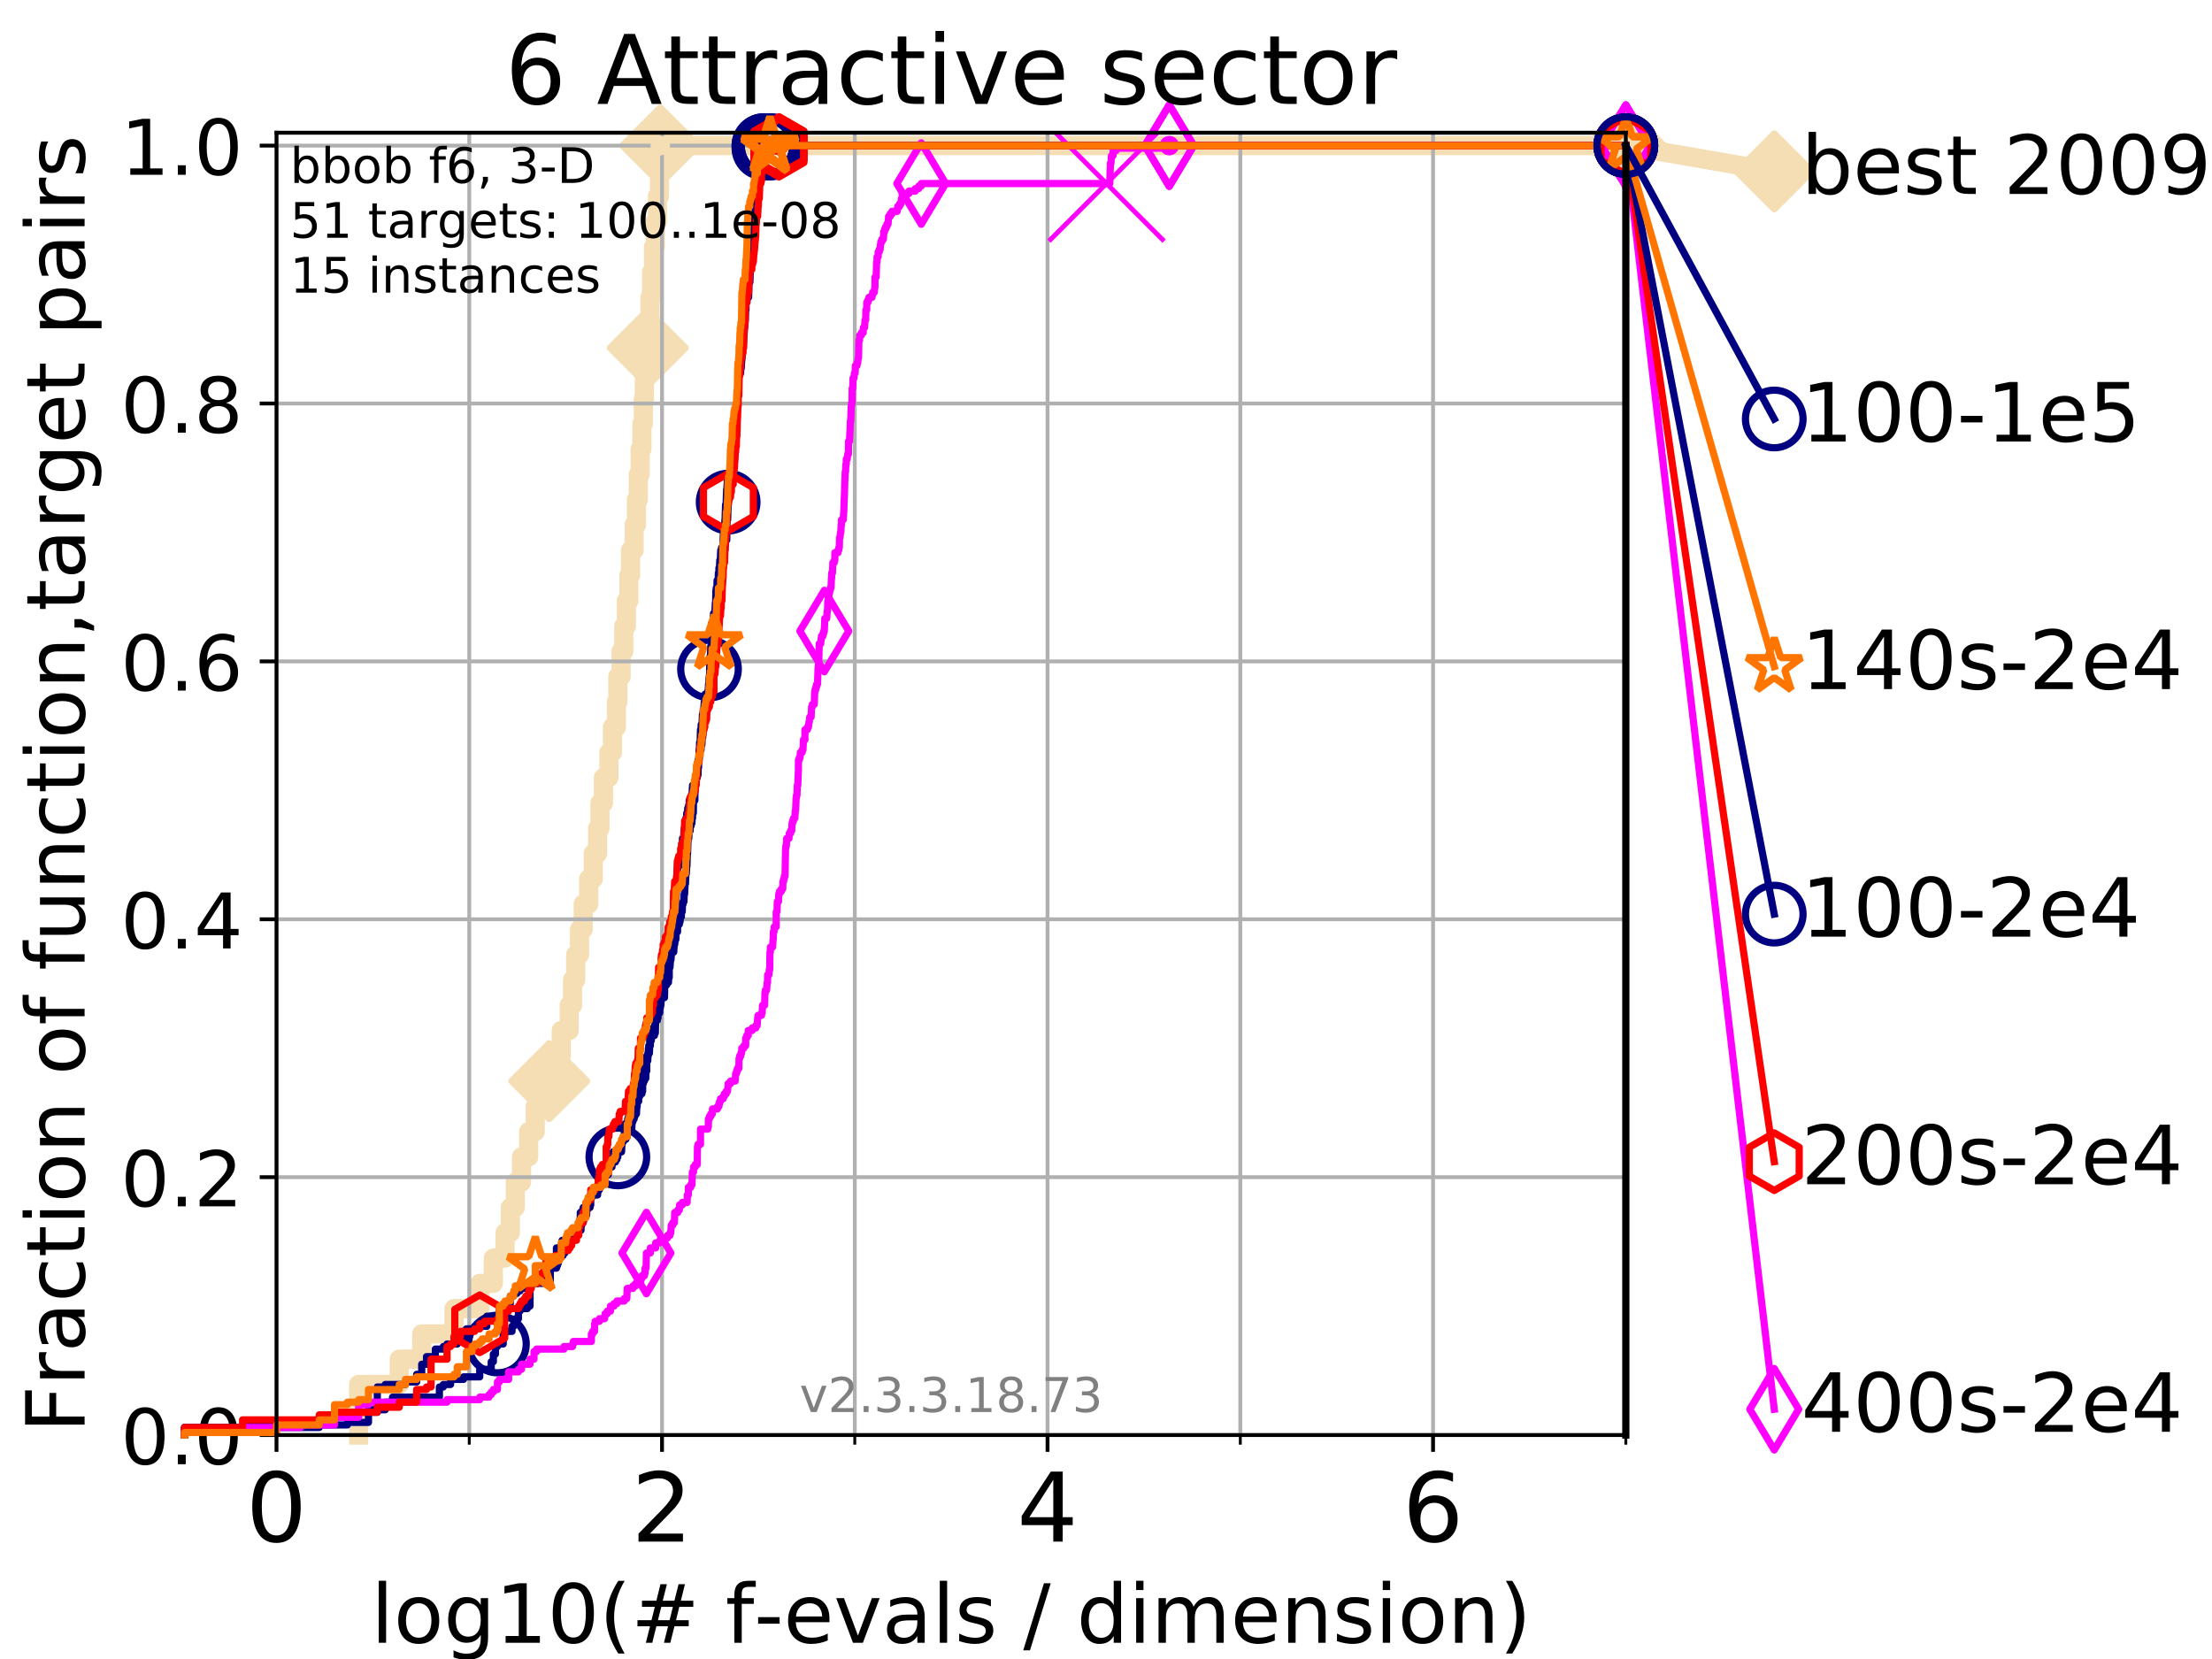 <?xml version="1.0" encoding="utf-8" standalone="no"?>
<!DOCTYPE svg PUBLIC "-//W3C//DTD SVG 1.1//EN"
  "http://www.w3.org/Graphics/SVG/1.1/DTD/svg11.dtd">
<!-- Created with matplotlib (https://matplotlib.org/) -->
<svg height="345.6pt" version="1.1" viewBox="0 0 460.8 345.6" width="460.8pt" xmlns="http://www.w3.org/2000/svg" xmlns:xlink="http://www.w3.org/1999/xlink">
 <defs>
  <style type="text/css">
*{stroke-linecap:butt;stroke-linejoin:round;}
  </style>
 </defs>
 <g id="figure_1">
  <g id="patch_1">
   <path d="M 0 345.6 
L 460.8 345.6 
L 460.8 0 
L 0 0 
z
" style="fill:#ffffff;"/>
  </g>
  <g id="axes_1">
   <g id="patch_2">
    <path d="M 57.6 298.944 
L 338.688 298.944 
L 338.688 27.648 
L 57.6 27.648 
z
" style="fill:#ffffff;"/>
   </g>
   <g id="line2d_1">
    <path d="M 74.705 298.944 
L 74.705 288.41 
L 83.172 288.41 
L 83.172 283.143 
L 87.85 283.143 
L 87.85 277.877 
L 94.576 277.877 
L 94.576 272.61 
L 99.938 272.61 
L 99.938 267.343 
L 102.772 267.343 
L 102.772 262.076 
L 105.21 262.076 
L 105.21 256.809 
L 106.312 256.809 
L 106.312 251.542 
L 107.348 251.542 
L 107.348 246.275 
L 108.64 246.275 
L 108.64 241.009 
L 110.132 241.009 
L 110.132 235.742 
L 111.506 235.742 
L 111.506 230.475 
L 112.779 230.475 
L 112.779 225.208 
L 114.419 225.208 
L 114.419 219.941 
L 116.914 219.941 
L 116.914 214.674 
L 118.577 214.674 
L 118.577 209.407 
L 119.267 209.407 
L 119.267 204.141 
L 119.932 204.141 
L 119.932 198.874 
L 120.728 198.874 
L 120.728 193.607 
L 121.49 193.607 
L 121.49 188.34 
L 122.643 188.34 
L 122.643 183.073 
L 123.594 183.073 
L 123.594 177.806 
L 124.495 177.806 
L 124.495 172.539 
L 124.989 172.539 
L 124.989 167.272 
L 125.706 167.272 
L 125.706 162.006 
L 126.839 162.006 
L 126.839 156.739 
L 127.59 156.739 
L 127.59 151.472 
L 128.411 151.472 
L 128.411 146.205 
L 128.709 146.205 
L 128.709 140.938 
L 129.386 140.938 
L 129.386 135.671 
L 129.945 135.671 
L 129.945 130.404 
L 130.488 130.404 
L 130.488 125.138 
L 131.013 125.138 
L 131.013 119.871 
L 131.355 119.871 
L 131.355 114.604 
L 132.101 114.604 
L 132.101 109.337 
L 132.581 109.337 
L 132.581 104.07 
L 132.971 104.07 
L 132.971 98.803 
L 133.353 98.803 
L 133.353 93.536 
L 133.726 93.536 
L 133.726 88.27 
L 134.019 88.27 
L 134.019 83.003 
L 134.236 83.003 
L 134.236 77.736 
L 134.661 77.736 
L 134.661 72.469 
L 134.939 72.469 
L 134.939 67.202 
L 135.415 67.202 
L 135.415 61.935 
L 135.747 61.935 
L 135.747 56.668 
L 136.138 56.668 
L 136.138 51.402 
L 136.52 51.402 
L 136.52 46.135 
L 136.955 46.135 
L 136.955 40.868 
L 137.38 40.868 
L 137.38 35.601 
L 137.559 35.601 
L 137.559 30.334 
L 338.688 30.334 
" style="fill:none;stroke:#f5deb3;stroke-linecap:square;stroke-width:4;"/>
   </g>
   <g id="line2d_2">
    <defs>
     <path d="M -0 7.778 
L 7.778 0 
L 0 -7.778 
L -7.778 -0 
z
" id="m6ae4492af6" style="stroke:#f5deb3;stroke-linejoin:miter;stroke-width:1.5;"/>
    </defs>
    <g>
     <use style="fill:#f5deb3;stroke:#f5deb3;stroke-linejoin:miter;stroke-width:1.5;" x="114.419" xlink:href="#m6ae4492af6" y="225.208"/>
     <use style="fill:#f5deb3;stroke:#f5deb3;stroke-linejoin:miter;stroke-width:1.5;" x="134.939" xlink:href="#m6ae4492af6" y="72.469"/>
     <use style="fill:#f5deb3;stroke:#f5deb3;stroke-linejoin:miter;stroke-width:1.5;" x="137.559" xlink:href="#m6ae4492af6" y="30.334"/>
     <use style="fill:#f5deb3;stroke:#f5deb3;stroke-linejoin:miter;stroke-width:1.5;" x="137.559" xlink:href="#m6ae4492af6" y="30.334"/>
     <use style="fill:#f5deb3;stroke:#f5deb3;stroke-linejoin:miter;stroke-width:1.5;" x="338.688" xlink:href="#m6ae4492af6" y="30.334"/>
    </g>
   </g>
   <g id="line2d_3">
    <path style="fill:none;stroke:#f5deb3;stroke-linecap:square;stroke-width:4;"/>
    <g/>
   </g>
   <g id="line2d_4">
    <path d="M 338.688 30.334 
L 369.608 35.706 
" style="fill:none;stroke:#f5deb3;stroke-linecap:square;stroke-width:4;"/>
    <g>
     <use style="fill:#f5deb3;stroke:#f5deb3;stroke-linejoin:miter;stroke-width:1.5;" x="338.688" xlink:href="#m6ae4492af6" y="30.334"/>
     <use style="fill:#f5deb3;stroke:#f5deb3;stroke-linejoin:miter;stroke-width:1.5;" x="369.608" xlink:href="#m6ae4492af6" y="35.706"/>
    </g>
   </g>
   <g id="matplotlib.axis_1">
    <g id="xtick_1">
     <g id="line2d_5">
      <path clip-path="url(#pc08cb92342)" d="M 57.6 298.944 
L 57.6 27.648 
" style="fill:none;stroke:#b0b0b0;stroke-linecap:square;stroke-width:0.8;"/>
     </g>
     <g id="line2d_6">
      <defs>
       <path d="M 0 0 
L 0 3.5 
" id="m7e50ed7edc" style="stroke:#000000;stroke-width:0.8;"/>
      </defs>
      <g>
       <use style="stroke:#000000;stroke-width:0.8;" x="57.6" xlink:href="#m7e50ed7edc" y="298.944"/>
      </g>
     </g>
     <g id="text_1">
      <!-- 0 -->
      <defs>
       <path d="M 31.781 66.406 
Q 24.172 66.406 20.328 58.906 
Q 16.5 51.422 16.5 36.375 
Q 16.5 21.391 20.328 13.891 
Q 24.172 6.391 31.781 6.391 
Q 39.453 6.391 43.281 13.891 
Q 47.125 21.391 47.125 36.375 
Q 47.125 51.422 43.281 58.906 
Q 39.453 66.406 31.781 66.406 
z
M 31.781 74.219 
Q 44.047 74.219 50.516 64.516 
Q 56.984 54.828 56.984 36.375 
Q 56.984 17.969 50.516 8.266 
Q 44.047 -1.422 31.781 -1.422 
Q 19.531 -1.422 13.062 8.266 
Q 6.594 17.969 6.594 36.375 
Q 6.594 54.828 13.062 64.516 
Q 19.531 74.219 31.781 74.219 
z
" id="DejaVuSans-48"/>
      </defs>
      <g transform="translate(51.237 321.141)scale(0.2 -0.2)">
       <use xlink:href="#DejaVuSans-48"/>
      </g>
     </g>
    </g>
    <g id="xtick_2">
     <g id="line2d_7">
      <path clip-path="url(#pc08cb92342)" d="M 137.911 298.944 
L 137.911 27.648 
" style="fill:none;stroke:#b0b0b0;stroke-linecap:square;stroke-width:0.8;"/>
     </g>
     <g id="line2d_8">
      <g>
       <use style="stroke:#000000;stroke-width:0.8;" x="137.911" xlink:href="#m7e50ed7edc" y="298.944"/>
      </g>
     </g>
     <g id="text_2">
      <!-- 2 -->
      <defs>
       <path d="M 19.188 8.297 
L 53.609 8.297 
L 53.609 0 
L 7.328 0 
L 7.328 8.297 
Q 12.938 14.109 22.625 23.891 
Q 32.328 33.688 34.812 36.531 
Q 39.547 41.844 41.422 45.531 
Q 43.312 49.219 43.312 52.781 
Q 43.312 58.594 39.234 62.25 
Q 35.156 65.922 28.609 65.922 
Q 23.969 65.922 18.812 64.312 
Q 13.672 62.703 7.812 59.422 
L 7.812 69.391 
Q 13.766 71.781 18.938 73 
Q 24.125 74.219 28.422 74.219 
Q 39.75 74.219 46.484 68.547 
Q 53.219 62.891 53.219 53.422 
Q 53.219 48.922 51.531 44.891 
Q 49.859 40.875 45.406 35.406 
Q 44.188 33.984 37.641 27.219 
Q 31.109 20.453 19.188 8.297 
z
" id="DejaVuSans-50"/>
      </defs>
      <g transform="translate(131.548 321.141)scale(0.2 -0.2)">
       <use xlink:href="#DejaVuSans-50"/>
      </g>
     </g>
    </g>
    <g id="xtick_3">
     <g id="line2d_9">
      <path clip-path="url(#pc08cb92342)" d="M 218.222 298.944 
L 218.222 27.648 
" style="fill:none;stroke:#b0b0b0;stroke-linecap:square;stroke-width:0.8;"/>
     </g>
     <g id="line2d_10">
      <g>
       <use style="stroke:#000000;stroke-width:0.8;" x="218.222" xlink:href="#m7e50ed7edc" y="298.944"/>
      </g>
     </g>
     <g id="text_3">
      <!-- 4 -->
      <defs>
       <path d="M 37.797 64.312 
L 12.891 25.391 
L 37.797 25.391 
z
M 35.203 72.906 
L 47.609 72.906 
L 47.609 25.391 
L 58.016 25.391 
L 58.016 17.188 
L 47.609 17.188 
L 47.609 0 
L 37.797 0 
L 37.797 17.188 
L 4.891 17.188 
L 4.891 26.703 
z
" id="DejaVuSans-52"/>
      </defs>
      <g transform="translate(211.859 321.141)scale(0.2 -0.2)">
       <use xlink:href="#DejaVuSans-52"/>
      </g>
     </g>
    </g>
    <g id="xtick_4">
     <g id="line2d_11">
      <path clip-path="url(#pc08cb92342)" d="M 298.533 298.944 
L 298.533 27.648 
" style="fill:none;stroke:#b0b0b0;stroke-linecap:square;stroke-width:0.8;"/>
     </g>
     <g id="line2d_12">
      <g>
       <use style="stroke:#000000;stroke-width:0.8;" x="298.533" xlink:href="#m7e50ed7edc" y="298.944"/>
      </g>
     </g>
     <g id="text_4">
      <!-- 6 -->
      <defs>
       <path d="M 33.016 40.375 
Q 26.375 40.375 22.484 35.828 
Q 18.609 31.297 18.609 23.391 
Q 18.609 15.531 22.484 10.953 
Q 26.375 6.391 33.016 6.391 
Q 39.656 6.391 43.531 10.953 
Q 47.406 15.531 47.406 23.391 
Q 47.406 31.297 43.531 35.828 
Q 39.656 40.375 33.016 40.375 
z
M 52.594 71.297 
L 52.594 62.312 
Q 48.875 64.062 45.094 64.984 
Q 41.312 65.922 37.594 65.922 
Q 27.828 65.922 22.672 59.328 
Q 17.531 52.734 16.797 39.406 
Q 19.672 43.656 24.016 45.922 
Q 28.375 48.188 33.594 48.188 
Q 44.578 48.188 50.953 41.516 
Q 57.328 34.859 57.328 23.391 
Q 57.328 12.156 50.688 5.359 
Q 44.047 -1.422 33.016 -1.422 
Q 20.359 -1.422 13.672 8.266 
Q 6.984 17.969 6.984 36.375 
Q 6.984 53.656 15.188 63.938 
Q 23.391 74.219 37.203 74.219 
Q 40.922 74.219 44.703 73.484 
Q 48.484 72.75 52.594 71.297 
z
" id="DejaVuSans-54"/>
      </defs>
      <g transform="translate(292.17 321.141)scale(0.2 -0.2)">
       <use xlink:href="#DejaVuSans-54"/>
      </g>
     </g>
    </g>
    <g id="xtick_5">
     <g id="line2d_13">
      <path clip-path="url(#pc08cb92342)" d="M 97.755 298.944 
L 97.755 27.648 
" style="fill:none;stroke:#b0b0b0;stroke-linecap:square;stroke-width:0.8;"/>
     </g>
     <g id="line2d_14">
      <defs>
       <path d="M 0 0 
L 0 2 
" id="ma5903861b4" style="stroke:#000000;stroke-width:0.6;"/>
      </defs>
      <g>
       <use style="stroke:#000000;stroke-width:0.6;" x="97.755" xlink:href="#ma5903861b4" y="298.944"/>
      </g>
     </g>
    </g>
    <g id="xtick_6">
     <g id="line2d_15">
      <path clip-path="url(#pc08cb92342)" d="M 178.066 298.944 
L 178.066 27.648 
" style="fill:none;stroke:#b0b0b0;stroke-linecap:square;stroke-width:0.8;"/>
     </g>
     <g id="line2d_16">
      <g>
       <use style="stroke:#000000;stroke-width:0.6;" x="178.066" xlink:href="#ma5903861b4" y="298.944"/>
      </g>
     </g>
    </g>
    <g id="xtick_7">
     <g id="line2d_17">
      <path clip-path="url(#pc08cb92342)" d="M 258.377 298.944 
L 258.377 27.648 
" style="fill:none;stroke:#b0b0b0;stroke-linecap:square;stroke-width:0.8;"/>
     </g>
     <g id="line2d_18">
      <g>
       <use style="stroke:#000000;stroke-width:0.6;" x="258.377" xlink:href="#ma5903861b4" y="298.944"/>
      </g>
     </g>
    </g>
    <g id="xtick_8">
     <g id="line2d_19">
      <path clip-path="url(#pc08cb92342)" d="M 338.688 298.944 
L 338.688 27.648 
" style="fill:none;stroke:#b0b0b0;stroke-linecap:square;stroke-width:0.8;"/>
     </g>
     <g id="line2d_20">
      <g>
       <use style="stroke:#000000;stroke-width:0.6;" x="338.688" xlink:href="#ma5903861b4" y="298.944"/>
      </g>
     </g>
    </g>
    <g id="text_5">
     <!-- log10(# f-evals / dimension) -->
     <defs>
      <path d="M 9.422 75.984 
L 18.406 75.984 
L 18.406 0 
L 9.422 0 
z
" id="DejaVuSans-108"/>
      <path d="M 30.609 48.391 
Q 23.391 48.391 19.188 42.75 
Q 14.984 37.109 14.984 27.297 
Q 14.984 17.484 19.156 11.844 
Q 23.344 6.203 30.609 6.203 
Q 37.797 6.203 41.984 11.859 
Q 46.188 17.531 46.188 27.297 
Q 46.188 37.016 41.984 42.703 
Q 37.797 48.391 30.609 48.391 
z
M 30.609 56 
Q 42.328 56 49.016 48.375 
Q 55.719 40.766 55.719 27.297 
Q 55.719 13.875 49.016 6.219 
Q 42.328 -1.422 30.609 -1.422 
Q 18.844 -1.422 12.172 6.219 
Q 5.516 13.875 5.516 27.297 
Q 5.516 40.766 12.172 48.375 
Q 18.844 56 30.609 56 
z
" id="DejaVuSans-111"/>
      <path d="M 45.406 27.984 
Q 45.406 37.75 41.375 43.109 
Q 37.359 48.484 30.078 48.484 
Q 22.859 48.484 18.828 43.109 
Q 14.797 37.75 14.797 27.984 
Q 14.797 18.266 18.828 12.891 
Q 22.859 7.516 30.078 7.516 
Q 37.359 7.516 41.375 12.891 
Q 45.406 18.266 45.406 27.984 
z
M 54.391 6.781 
Q 54.391 -7.172 48.188 -13.984 
Q 42 -20.797 29.203 -20.797 
Q 24.469 -20.797 20.266 -20.094 
Q 16.062 -19.391 12.109 -17.922 
L 12.109 -9.188 
Q 16.062 -11.328 19.922 -12.344 
Q 23.781 -13.375 27.781 -13.375 
Q 36.625 -13.375 41.016 -8.766 
Q 45.406 -4.156 45.406 5.172 
L 45.406 9.625 
Q 42.625 4.781 38.281 2.391 
Q 33.938 0 27.875 0 
Q 17.828 0 11.672 7.656 
Q 5.516 15.328 5.516 27.984 
Q 5.516 40.672 11.672 48.328 
Q 17.828 56 27.875 56 
Q 33.938 56 38.281 53.609 
Q 42.625 51.219 45.406 46.391 
L 45.406 54.688 
L 54.391 54.688 
z
" id="DejaVuSans-103"/>
      <path d="M 12.406 8.297 
L 28.516 8.297 
L 28.516 63.922 
L 10.984 60.406 
L 10.984 69.391 
L 28.422 72.906 
L 38.281 72.906 
L 38.281 8.297 
L 54.391 8.297 
L 54.391 0 
L 12.406 0 
z
" id="DejaVuSans-49"/>
      <path d="M 31 75.875 
Q 24.469 64.656 21.281 53.656 
Q 18.109 42.672 18.109 31.391 
Q 18.109 20.125 21.312 9.062 
Q 24.516 -2 31 -13.188 
L 23.188 -13.188 
Q 15.875 -1.703 12.234 9.375 
Q 8.594 20.453 8.594 31.391 
Q 8.594 42.281 12.203 53.312 
Q 15.828 64.359 23.188 75.875 
z
" id="DejaVuSans-40"/>
      <path d="M 51.125 44 
L 36.922 44 
L 32.812 27.688 
L 47.125 27.688 
z
M 43.797 71.781 
L 38.719 51.516 
L 52.984 51.516 
L 58.109 71.781 
L 65.922 71.781 
L 60.891 51.516 
L 76.125 51.516 
L 76.125 44 
L 58.984 44 
L 54.984 27.688 
L 70.516 27.688 
L 70.516 20.219 
L 53.078 20.219 
L 48 0 
L 40.188 0 
L 45.219 20.219 
L 30.906 20.219 
L 25.875 0 
L 18.016 0 
L 23.094 20.219 
L 7.719 20.219 
L 7.719 27.688 
L 24.906 27.688 
L 29 44 
L 13.281 44 
L 13.281 51.516 
L 30.906 51.516 
L 35.891 71.781 
z
" id="DejaVuSans-35"/>
      <path id="DejaVuSans-32"/>
      <path d="M 37.109 75.984 
L 37.109 68.5 
L 28.516 68.5 
Q 23.688 68.5 21.797 66.547 
Q 19.922 64.594 19.922 59.516 
L 19.922 54.688 
L 34.719 54.688 
L 34.719 47.703 
L 19.922 47.703 
L 19.922 0 
L 10.891 0 
L 10.891 47.703 
L 2.297 47.703 
L 2.297 54.688 
L 10.891 54.688 
L 10.891 58.5 
Q 10.891 67.625 15.141 71.797 
Q 19.391 75.984 28.609 75.984 
z
" id="DejaVuSans-102"/>
      <path d="M 4.891 31.391 
L 31.203 31.391 
L 31.203 23.391 
L 4.891 23.391 
z
" id="DejaVuSans-45"/>
      <path d="M 56.203 29.594 
L 56.203 25.203 
L 14.891 25.203 
Q 15.484 15.922 20.484 11.062 
Q 25.484 6.203 34.422 6.203 
Q 39.594 6.203 44.453 7.469 
Q 49.312 8.734 54.109 11.281 
L 54.109 2.781 
Q 49.266 0.734 44.188 -0.344 
Q 39.109 -1.422 33.891 -1.422 
Q 20.797 -1.422 13.156 6.188 
Q 5.516 13.812 5.516 26.812 
Q 5.516 40.234 12.766 48.109 
Q 20.016 56 32.328 56 
Q 43.359 56 49.781 48.891 
Q 56.203 41.797 56.203 29.594 
z
M 47.219 32.234 
Q 47.125 39.594 43.094 43.984 
Q 39.062 48.391 32.422 48.391 
Q 24.906 48.391 20.391 44.141 
Q 15.875 39.891 15.188 32.172 
z
" id="DejaVuSans-101"/>
      <path d="M 2.984 54.688 
L 12.5 54.688 
L 29.594 8.797 
L 46.688 54.688 
L 56.203 54.688 
L 35.688 0 
L 23.484 0 
z
" id="DejaVuSans-118"/>
      <path d="M 34.281 27.484 
Q 23.391 27.484 19.188 25 
Q 14.984 22.516 14.984 16.5 
Q 14.984 11.719 18.141 8.906 
Q 21.297 6.109 26.703 6.109 
Q 34.188 6.109 38.703 11.406 
Q 43.219 16.703 43.219 25.484 
L 43.219 27.484 
z
M 52.203 31.203 
L 52.203 0 
L 43.219 0 
L 43.219 8.297 
Q 40.141 3.328 35.547 0.953 
Q 30.953 -1.422 24.312 -1.422 
Q 15.922 -1.422 10.953 3.297 
Q 6 8.016 6 15.922 
Q 6 25.141 12.172 29.828 
Q 18.359 34.516 30.609 34.516 
L 43.219 34.516 
L 43.219 35.406 
Q 43.219 41.609 39.141 45 
Q 35.062 48.391 27.688 48.391 
Q 23 48.391 18.547 47.266 
Q 14.109 46.141 10.016 43.891 
L 10.016 52.203 
Q 14.938 54.109 19.578 55.047 
Q 24.219 56 28.609 56 
Q 40.484 56 46.344 49.844 
Q 52.203 43.703 52.203 31.203 
z
" id="DejaVuSans-97"/>
      <path d="M 44.281 53.078 
L 44.281 44.578 
Q 40.484 46.531 36.375 47.5 
Q 32.281 48.484 27.875 48.484 
Q 21.188 48.484 17.844 46.438 
Q 14.5 44.391 14.5 40.281 
Q 14.5 37.156 16.891 35.375 
Q 19.281 33.594 26.516 31.984 
L 29.594 31.297 
Q 39.156 29.25 43.188 25.516 
Q 47.219 21.781 47.219 15.094 
Q 47.219 7.469 41.188 3.016 
Q 35.156 -1.422 24.609 -1.422 
Q 20.219 -1.422 15.453 -0.562 
Q 10.688 0.297 5.422 2 
L 5.422 11.281 
Q 10.406 8.688 15.234 7.391 
Q 20.062 6.109 24.812 6.109 
Q 31.156 6.109 34.562 8.281 
Q 37.984 10.453 37.984 14.406 
Q 37.984 18.062 35.516 20.016 
Q 33.062 21.969 24.703 23.781 
L 21.578 24.516 
Q 13.234 26.266 9.516 29.906 
Q 5.812 33.547 5.812 39.891 
Q 5.812 47.609 11.281 51.797 
Q 16.75 56 26.812 56 
Q 31.781 56 36.172 55.266 
Q 40.578 54.547 44.281 53.078 
z
" id="DejaVuSans-115"/>
      <path d="M 25.391 72.906 
L 33.688 72.906 
L 8.297 -9.281 
L 0 -9.281 
z
" id="DejaVuSans-47"/>
      <path d="M 45.406 46.391 
L 45.406 75.984 
L 54.391 75.984 
L 54.391 0 
L 45.406 0 
L 45.406 8.203 
Q 42.578 3.328 38.25 0.953 
Q 33.938 -1.422 27.875 -1.422 
Q 17.969 -1.422 11.734 6.484 
Q 5.516 14.406 5.516 27.297 
Q 5.516 40.188 11.734 48.094 
Q 17.969 56 27.875 56 
Q 33.938 56 38.25 53.625 
Q 42.578 51.266 45.406 46.391 
z
M 14.797 27.297 
Q 14.797 17.391 18.875 11.75 
Q 22.953 6.109 30.078 6.109 
Q 37.203 6.109 41.297 11.75 
Q 45.406 17.391 45.406 27.297 
Q 45.406 37.203 41.297 42.844 
Q 37.203 48.484 30.078 48.484 
Q 22.953 48.484 18.875 42.844 
Q 14.797 37.203 14.797 27.297 
z
" id="DejaVuSans-100"/>
      <path d="M 9.422 54.688 
L 18.406 54.688 
L 18.406 0 
L 9.422 0 
z
M 9.422 75.984 
L 18.406 75.984 
L 18.406 64.594 
L 9.422 64.594 
z
" id="DejaVuSans-105"/>
      <path d="M 52 44.188 
Q 55.375 50.25 60.062 53.125 
Q 64.75 56 71.094 56 
Q 79.641 56 84.281 50.016 
Q 88.922 44.047 88.922 33.016 
L 88.922 0 
L 79.891 0 
L 79.891 32.719 
Q 79.891 40.578 77.094 44.375 
Q 74.312 48.188 68.609 48.188 
Q 61.625 48.188 57.562 43.547 
Q 53.516 38.922 53.516 30.906 
L 53.516 0 
L 44.484 0 
L 44.484 32.719 
Q 44.484 40.625 41.703 44.406 
Q 38.922 48.188 33.109 48.188 
Q 26.219 48.188 22.156 43.531 
Q 18.109 38.875 18.109 30.906 
L 18.109 0 
L 9.078 0 
L 9.078 54.688 
L 18.109 54.688 
L 18.109 46.188 
Q 21.188 51.219 25.484 53.609 
Q 29.781 56 35.688 56 
Q 41.656 56 45.828 52.969 
Q 50 49.953 52 44.188 
z
" id="DejaVuSans-109"/>
      <path d="M 54.891 33.016 
L 54.891 0 
L 45.906 0 
L 45.906 32.719 
Q 45.906 40.484 42.875 44.328 
Q 39.844 48.188 33.797 48.188 
Q 26.516 48.188 22.312 43.547 
Q 18.109 38.922 18.109 30.906 
L 18.109 0 
L 9.078 0 
L 9.078 54.688 
L 18.109 54.688 
L 18.109 46.188 
Q 21.344 51.125 25.703 53.562 
Q 30.078 56 35.797 56 
Q 45.219 56 50.047 50.172 
Q 54.891 44.344 54.891 33.016 
z
" id="DejaVuSans-110"/>
      <path d="M 8.016 75.875 
L 15.828 75.875 
Q 23.141 64.359 26.781 53.312 
Q 30.422 42.281 30.422 31.391 
Q 30.422 20.453 26.781 9.375 
Q 23.141 -1.703 15.828 -13.188 
L 8.016 -13.188 
Q 14.5 -2 17.703 9.062 
Q 20.906 20.125 20.906 31.391 
Q 20.906 42.672 17.703 53.656 
Q 14.5 64.656 8.016 75.875 
z
" id="DejaVuSans-41"/>
     </defs>
     <g transform="translate(77.303 342.218)scale(0.17 -0.17)">
      <use xlink:href="#DejaVuSans-108"/>
      <use x="27.783" xlink:href="#DejaVuSans-111"/>
      <use x="88.965" xlink:href="#DejaVuSans-103"/>
      <use x="152.441" xlink:href="#DejaVuSans-49"/>
      <use x="216.064" xlink:href="#DejaVuSans-48"/>
      <use x="279.688" xlink:href="#DejaVuSans-40"/>
      <use x="318.701" xlink:href="#DejaVuSans-35"/>
      <use x="402.49" xlink:href="#DejaVuSans-32"/>
      <use x="434.277" xlink:href="#DejaVuSans-102"/>
      <use x="469.404" xlink:href="#DejaVuSans-45"/>
      <use x="505.488" xlink:href="#DejaVuSans-101"/>
      <use x="567.012" xlink:href="#DejaVuSans-118"/>
      <use x="626.191" xlink:href="#DejaVuSans-97"/>
      <use x="687.471" xlink:href="#DejaVuSans-108"/>
      <use x="715.254" xlink:href="#DejaVuSans-115"/>
      <use x="767.354" xlink:href="#DejaVuSans-32"/>
      <use x="799.141" xlink:href="#DejaVuSans-47"/>
      <use x="832.832" xlink:href="#DejaVuSans-32"/>
      <use x="864.619" xlink:href="#DejaVuSans-100"/>
      <use x="928.096" xlink:href="#DejaVuSans-105"/>
      <use x="955.879" xlink:href="#DejaVuSans-109"/>
      <use x="1053.291" xlink:href="#DejaVuSans-101"/>
      <use x="1114.814" xlink:href="#DejaVuSans-110"/>
      <use x="1178.193" xlink:href="#DejaVuSans-115"/>
      <use x="1230.293" xlink:href="#DejaVuSans-105"/>
      <use x="1258.076" xlink:href="#DejaVuSans-111"/>
      <use x="1319.258" xlink:href="#DejaVuSans-110"/>
      <use x="1382.637" xlink:href="#DejaVuSans-41"/>
     </g>
    </g>
   </g>
   <g id="matplotlib.axis_2">
    <g id="ytick_1">
     <g id="line2d_21">
      <path clip-path="url(#pc08cb92342)" d="M 57.6 298.944 
L 338.688 298.944 
" style="fill:none;stroke:#b0b0b0;stroke-linecap:square;stroke-width:0.8;"/>
     </g>
     <g id="line2d_22">
      <defs>
       <path d="M 0 0 
L -3.5 0 
" id="m2e4ed0d6ea" style="stroke:#000000;stroke-width:0.8;"/>
      </defs>
      <g>
       <use style="stroke:#000000;stroke-width:0.8;" x="57.6" xlink:href="#m2e4ed0d6ea" y="298.944"/>
      </g>
     </g>
     <g id="text_6">
      <!-- 0.0 -->
      <defs>
       <path d="M 10.688 12.406 
L 21 12.406 
L 21 0 
L 10.688 0 
z
" id="DejaVuSans-46"/>
      </defs>
      <g transform="translate(25.155 305.023)scale(0.16 -0.16)">
       <use xlink:href="#DejaVuSans-48"/>
       <use x="63.623" xlink:href="#DejaVuSans-46"/>
       <use x="95.41" xlink:href="#DejaVuSans-48"/>
      </g>
     </g>
    </g>
    <g id="ytick_2">
     <g id="line2d_23">
      <path clip-path="url(#pc08cb92342)" d="M 57.6 245.222 
L 338.688 245.222 
" style="fill:none;stroke:#b0b0b0;stroke-linecap:square;stroke-width:0.8;"/>
     </g>
     <g id="line2d_24">
      <g>
       <use style="stroke:#000000;stroke-width:0.8;" x="57.6" xlink:href="#m2e4ed0d6ea" y="245.222"/>
      </g>
     </g>
     <g id="text_7">
      <!-- 0.2 -->
      <g transform="translate(25.155 251.301)scale(0.16 -0.16)">
       <use xlink:href="#DejaVuSans-48"/>
       <use x="63.623" xlink:href="#DejaVuSans-46"/>
       <use x="95.41" xlink:href="#DejaVuSans-50"/>
      </g>
     </g>
    </g>
    <g id="ytick_3">
     <g id="line2d_25">
      <path clip-path="url(#pc08cb92342)" d="M 57.6 191.5 
L 338.688 191.5 
" style="fill:none;stroke:#b0b0b0;stroke-linecap:square;stroke-width:0.8;"/>
     </g>
     <g id="line2d_26">
      <g>
       <use style="stroke:#000000;stroke-width:0.8;" x="57.6" xlink:href="#m2e4ed0d6ea" y="191.5"/>
      </g>
     </g>
     <g id="text_8">
      <!-- 0.4 -->
      <g transform="translate(25.155 197.579)scale(0.16 -0.16)">
       <use xlink:href="#DejaVuSans-48"/>
       <use x="63.623" xlink:href="#DejaVuSans-46"/>
       <use x="95.41" xlink:href="#DejaVuSans-52"/>
      </g>
     </g>
    </g>
    <g id="ytick_4">
     <g id="line2d_27">
      <path clip-path="url(#pc08cb92342)" d="M 57.6 137.778 
L 338.688 137.778 
" style="fill:none;stroke:#b0b0b0;stroke-linecap:square;stroke-width:0.8;"/>
     </g>
     <g id="line2d_28">
      <g>
       <use style="stroke:#000000;stroke-width:0.8;" x="57.6" xlink:href="#m2e4ed0d6ea" y="137.778"/>
      </g>
     </g>
     <g id="text_9">
      <!-- 0.6 -->
      <g transform="translate(25.155 143.857)scale(0.16 -0.16)">
       <use xlink:href="#DejaVuSans-48"/>
       <use x="63.623" xlink:href="#DejaVuSans-46"/>
       <use x="95.41" xlink:href="#DejaVuSans-54"/>
      </g>
     </g>
    </g>
    <g id="ytick_5">
     <g id="line2d_29">
      <path clip-path="url(#pc08cb92342)" d="M 57.6 84.056 
L 338.688 84.056 
" style="fill:none;stroke:#b0b0b0;stroke-linecap:square;stroke-width:0.8;"/>
     </g>
     <g id="line2d_30">
      <g>
       <use style="stroke:#000000;stroke-width:0.8;" x="57.6" xlink:href="#m2e4ed0d6ea" y="84.056"/>
      </g>
     </g>
     <g id="text_10">
      <!-- 0.8 -->
      <defs>
       <path d="M 31.781 34.625 
Q 24.75 34.625 20.719 30.859 
Q 16.703 27.094 16.703 20.516 
Q 16.703 13.922 20.719 10.156 
Q 24.75 6.391 31.781 6.391 
Q 38.812 6.391 42.859 10.172 
Q 46.922 13.969 46.922 20.516 
Q 46.922 27.094 42.891 30.859 
Q 38.875 34.625 31.781 34.625 
z
M 21.922 38.812 
Q 15.578 40.375 12.031 44.719 
Q 8.5 49.078 8.5 55.328 
Q 8.5 64.062 14.719 69.141 
Q 20.953 74.219 31.781 74.219 
Q 42.672 74.219 48.875 69.141 
Q 55.078 64.062 55.078 55.328 
Q 55.078 49.078 51.531 44.719 
Q 48 40.375 41.703 38.812 
Q 48.828 37.156 52.797 32.312 
Q 56.781 27.484 56.781 20.516 
Q 56.781 9.906 50.312 4.234 
Q 43.844 -1.422 31.781 -1.422 
Q 19.734 -1.422 13.25 4.234 
Q 6.781 9.906 6.781 20.516 
Q 6.781 27.484 10.781 32.312 
Q 14.797 37.156 21.922 38.812 
z
M 18.312 54.391 
Q 18.312 48.734 21.844 45.562 
Q 25.391 42.391 31.781 42.391 
Q 38.141 42.391 41.719 45.562 
Q 45.312 48.734 45.312 54.391 
Q 45.312 60.062 41.719 63.234 
Q 38.141 66.406 31.781 66.406 
Q 25.391 66.406 21.844 63.234 
Q 18.312 60.062 18.312 54.391 
z
" id="DejaVuSans-56"/>
      </defs>
      <g transform="translate(25.155 90.135)scale(0.16 -0.16)">
       <use xlink:href="#DejaVuSans-48"/>
       <use x="63.623" xlink:href="#DejaVuSans-46"/>
       <use x="95.41" xlink:href="#DejaVuSans-56"/>
      </g>
     </g>
    </g>
    <g id="ytick_6">
     <g id="line2d_31">
      <path clip-path="url(#pc08cb92342)" d="M 57.6 30.334 
L 338.688 30.334 
" style="fill:none;stroke:#b0b0b0;stroke-linecap:square;stroke-width:0.8;"/>
     </g>
     <g id="line2d_32">
      <g>
       <use style="stroke:#000000;stroke-width:0.8;" x="57.6" xlink:href="#m2e4ed0d6ea" y="30.334"/>
      </g>
     </g>
     <g id="text_11">
      <!-- 1.0 -->
      <g transform="translate(25.155 36.413)scale(0.16 -0.16)">
       <use xlink:href="#DejaVuSans-49"/>
       <use x="63.623" xlink:href="#DejaVuSans-46"/>
       <use x="95.41" xlink:href="#DejaVuSans-48"/>
      </g>
     </g>
    </g>
    <g id="text_12">
     <!-- Fraction of function,target pairs -->
     <defs>
      <path d="M 9.812 72.906 
L 51.703 72.906 
L 51.703 64.594 
L 19.672 64.594 
L 19.672 43.109 
L 48.578 43.109 
L 48.578 34.812 
L 19.672 34.812 
L 19.672 0 
L 9.812 0 
z
" id="DejaVuSans-70"/>
      <path d="M 41.109 46.297 
Q 39.594 47.172 37.812 47.578 
Q 36.031 48 33.891 48 
Q 26.266 48 22.188 43.047 
Q 18.109 38.094 18.109 28.812 
L 18.109 0 
L 9.078 0 
L 9.078 54.688 
L 18.109 54.688 
L 18.109 46.188 
Q 20.953 51.172 25.484 53.578 
Q 30.031 56 36.531 56 
Q 37.453 56 38.578 55.875 
Q 39.703 55.766 41.062 55.516 
z
" id="DejaVuSans-114"/>
      <path d="M 48.781 52.594 
L 48.781 44.188 
Q 44.969 46.297 41.141 47.344 
Q 37.312 48.391 33.406 48.391 
Q 24.656 48.391 19.812 42.844 
Q 14.984 37.312 14.984 27.297 
Q 14.984 17.281 19.812 11.734 
Q 24.656 6.203 33.406 6.203 
Q 37.312 6.203 41.141 7.25 
Q 44.969 8.297 48.781 10.406 
L 48.781 2.094 
Q 45.016 0.344 40.984 -0.531 
Q 36.969 -1.422 32.422 -1.422 
Q 20.062 -1.422 12.781 6.344 
Q 5.516 14.109 5.516 27.297 
Q 5.516 40.672 12.859 48.328 
Q 20.219 56 33.016 56 
Q 37.156 56 41.109 55.141 
Q 45.062 54.297 48.781 52.594 
z
" id="DejaVuSans-99"/>
      <path d="M 18.312 70.219 
L 18.312 54.688 
L 36.812 54.688 
L 36.812 47.703 
L 18.312 47.703 
L 18.312 18.016 
Q 18.312 11.328 20.141 9.422 
Q 21.969 7.516 27.594 7.516 
L 36.812 7.516 
L 36.812 0 
L 27.594 0 
Q 17.188 0 13.234 3.875 
Q 9.281 7.766 9.281 18.016 
L 9.281 47.703 
L 2.688 47.703 
L 2.688 54.688 
L 9.281 54.688 
L 9.281 70.219 
z
" id="DejaVuSans-116"/>
      <path d="M 8.5 21.578 
L 8.5 54.688 
L 17.484 54.688 
L 17.484 21.922 
Q 17.484 14.156 20.5 10.266 
Q 23.531 6.391 29.594 6.391 
Q 36.859 6.391 41.078 11.031 
Q 45.312 15.672 45.312 23.688 
L 45.312 54.688 
L 54.297 54.688 
L 54.297 0 
L 45.312 0 
L 45.312 8.406 
Q 42.047 3.422 37.719 1 
Q 33.406 -1.422 27.688 -1.422 
Q 18.266 -1.422 13.375 4.438 
Q 8.5 10.297 8.5 21.578 
z
M 31.109 56 
z
" id="DejaVuSans-117"/>
      <path d="M 11.719 12.406 
L 22.016 12.406 
L 22.016 4 
L 14.016 -11.625 
L 7.719 -11.625 
L 11.719 4 
z
" id="DejaVuSans-44"/>
      <path d="M 18.109 8.203 
L 18.109 -20.797 
L 9.078 -20.797 
L 9.078 54.688 
L 18.109 54.688 
L 18.109 46.391 
Q 20.953 51.266 25.266 53.625 
Q 29.594 56 35.594 56 
Q 45.562 56 51.781 48.094 
Q 58.016 40.188 58.016 27.297 
Q 58.016 14.406 51.781 6.484 
Q 45.562 -1.422 35.594 -1.422 
Q 29.594 -1.422 25.266 0.953 
Q 20.953 3.328 18.109 8.203 
z
M 48.688 27.297 
Q 48.688 37.203 44.609 42.844 
Q 40.531 48.484 33.406 48.484 
Q 26.266 48.484 22.188 42.844 
Q 18.109 37.203 18.109 27.297 
Q 18.109 17.391 22.188 11.75 
Q 26.266 6.109 33.406 6.109 
Q 40.531 6.109 44.609 11.75 
Q 48.688 17.391 48.688 27.297 
z
" id="DejaVuSans-112"/>
     </defs>
     <g transform="translate(17.62 298.435)rotate(-90)scale(0.17 -0.17)">
      <use xlink:href="#DejaVuSans-70"/>
      <use x="57.41" xlink:href="#DejaVuSans-114"/>
      <use x="98.523" xlink:href="#DejaVuSans-97"/>
      <use x="159.803" xlink:href="#DejaVuSans-99"/>
      <use x="214.783" xlink:href="#DejaVuSans-116"/>
      <use x="253.992" xlink:href="#DejaVuSans-105"/>
      <use x="281.775" xlink:href="#DejaVuSans-111"/>
      <use x="342.957" xlink:href="#DejaVuSans-110"/>
      <use x="406.336" xlink:href="#DejaVuSans-32"/>
      <use x="438.123" xlink:href="#DejaVuSans-111"/>
      <use x="499.305" xlink:href="#DejaVuSans-102"/>
      <use x="534.51" xlink:href="#DejaVuSans-32"/>
      <use x="566.297" xlink:href="#DejaVuSans-102"/>
      <use x="601.502" xlink:href="#DejaVuSans-117"/>
      <use x="664.881" xlink:href="#DejaVuSans-110"/>
      <use x="728.26" xlink:href="#DejaVuSans-99"/>
      <use x="783.24" xlink:href="#DejaVuSans-116"/>
      <use x="822.449" xlink:href="#DejaVuSans-105"/>
      <use x="850.232" xlink:href="#DejaVuSans-111"/>
      <use x="911.414" xlink:href="#DejaVuSans-110"/>
      <use x="974.793" xlink:href="#DejaVuSans-44"/>
      <use x="1006.58" xlink:href="#DejaVuSans-116"/>
      <use x="1045.789" xlink:href="#DejaVuSans-97"/>
      <use x="1107.068" xlink:href="#DejaVuSans-114"/>
      <use x="1148.166" xlink:href="#DejaVuSans-103"/>
      <use x="1211.643" xlink:href="#DejaVuSans-101"/>
      <use x="1273.166" xlink:href="#DejaVuSans-116"/>
      <use x="1312.375" xlink:href="#DejaVuSans-32"/>
      <use x="1344.162" xlink:href="#DejaVuSans-112"/>
      <use x="1407.639" xlink:href="#DejaVuSans-97"/>
      <use x="1468.918" xlink:href="#DejaVuSans-105"/>
      <use x="1496.701" xlink:href="#DejaVuSans-114"/>
      <use x="1537.814" xlink:href="#DejaVuSans-115"/>
     </g>
    </g>
   </g>
   <g id="line2d_33">
    <defs>
     <path d="M 0 1.5 
C 0.398 1.5 0.779 1.342 1.061 1.061 
C 1.342 0.779 1.5 0.398 1.5 0 
C 1.5 -0.398 1.342 -0.779 1.061 -1.061 
C 0.779 -1.342 0.398 -1.5 0 -1.5 
C -0.398 -1.5 -0.779 -1.342 -1.061 -1.061 
C -1.342 -0.779 -1.5 -0.398 -1.5 0 
C -1.5 0.398 -1.342 0.779 -1.061 1.061 
C -0.779 1.342 -0.398 1.5 0 1.5 
z
" id="mc2a78957df" style="stroke:#f5deb3;"/>
    </defs>
    <g>
     <use style="fill:#f5deb3;stroke:#f5deb3;" x="137.559" xlink:href="#mc2a78957df" y="30.334"/>
     <use style="fill:#f5deb3;stroke:#f5deb3;" x="137.559" xlink:href="#mc2a78957df" y="30.334"/>
    </g>
   </g>
   <g id="line2d_34">
    <defs>
     <path d="M 0 1.5 
C 0.398 1.5 0.779 1.342 1.061 1.061 
C 1.342 0.779 1.5 0.398 1.5 0 
C 1.5 -0.398 1.342 -0.779 1.061 -1.061 
C 0.779 -1.342 0.398 -1.5 0 -1.5 
C -0.398 -1.5 -0.779 -1.342 -1.061 -1.061 
C -1.342 -0.779 -1.5 -0.398 -1.5 0 
C -1.5 0.398 -1.342 0.779 -1.061 1.061 
C -0.779 1.342 -0.398 1.5 0 1.5 
z
" id="m5ac2e68c4a" style="stroke:#000080;"/>
    </defs>
    <g>
     <use style="fill:#000080;stroke:#000080;" x="160.41" xlink:href="#m5ac2e68c4a" y="30.334"/>
     <use style="fill:#000080;stroke:#000080;" x="160.41" xlink:href="#m5ac2e68c4a" y="30.334"/>
    </g>
   </g>
   <g id="line2d_35">
    <path d="M 38.441 298.944 
L 38.441 297.364 
L 66.508 297.364 
L 66.508 295.257 
L 69.688 295.257 
L 69.688 294.731 
L 72.376 294.731 
L 72.376 294.204 
L 76.759 294.204 
L 76.759 293.677 
L 78.596 293.677 
L 78.596 288.937 
L 80.259 288.937 
L 80.259 288.41 
L 84.464 288.41 
L 84.464 287.884 
L 86.793 287.884 
L 86.793 286.304 
L 87.85 286.304 
L 87.85 284.197 
L 88.847 284.197 
L 88.847 282.617 
L 90.684 282.617 
L 90.684 281.037 
L 92.347 281.037 
L 92.347 280.51 
L 93.122 280.51 
L 93.122 279.983 
L 95.26 279.983 
L 95.26 279.457 
L 95.918 279.457 
L 95.918 278.93 
L 96.552 278.93 
L 96.552 277.35 
L 97.164 277.35 
L 97.164 276.823 
L 98.881 276.823 
L 98.881 276.296 
L 101.413 276.296 
L 101.413 274.19 
L 104.034 274.19 
L 104.034 272.61 
L 104.435 272.61 
L 104.435 272.083 
L 105.952 272.083 
L 105.952 271.556 
L 106.312 271.556 
L 106.312 269.976 
L 107.009 269.976 
L 107.009 269.45 
L 107.68 269.45 
L 107.68 268.923 
L 108.326 268.923 
L 108.326 268.396 
L 109.252 268.396 
L 109.252 267.343 
L 112.026 267.343 
L 112.026 266.816 
L 112.281 266.816 
L 112.281 266.289 
L 113.264 266.289 
L 113.264 265.763 
L 113.735 265.763 
L 113.735 265.236 
L 114.419 265.236 
L 114.419 264.183 
L 115.918 264.183 
L 115.918 263.656 
L 116.122 263.656 
L 116.122 263.129 
L 116.323 263.129 
L 116.323 261.549 
L 117.298 261.549 
L 117.298 261.023 
L 117.673 261.023 
L 117.673 260.496 
L 117.857 260.496 
L 117.857 258.916 
L 118.925 258.916 
L 118.925 257.862 
L 119.436 257.862 
L 119.436 257.336 
L 119.932 257.336 
L 119.932 256.809 
L 120.414 256.809 
L 120.414 255.756 
L 120.572 255.756 
L 120.572 255.229 
L 120.728 255.229 
L 120.728 254.176 
L 120.883 254.176 
L 120.883 252.596 
L 121.34 252.596 
L 121.34 252.069 
L 121.49 252.069 
L 121.49 251.542 
L 122.362 251.542 
L 122.362 251.016 
L 122.643 251.016 
L 122.643 249.436 
L 123.327 249.436 
L 123.327 248.909 
L 124.369 248.909 
L 124.369 248.382 
L 124.495 248.382 
L 124.495 247.855 
L 124.867 247.855 
L 124.867 247.329 
L 124.989 247.329 
L 124.989 246.275 
L 125.232 246.275 
L 125.232 245.749 
L 125.939 245.749 
L 125.939 245.222 
L 126.168 245.222 
L 126.168 244.695 
L 126.729 244.695 
L 126.729 243.115 
L 126.948 243.115 
L 126.948 242.589 
L 127.165 242.589 
L 127.165 242.062 
L 128.21 242.062 
L 128.21 241.535 
L 128.511 241.535 
L 128.511 241.009 
L 128.709 241.009 
L 128.709 239.955 
L 129.48 239.955 
L 129.574 237.848 
L 129.853 237.848 
L 129.853 237.322 
L 130.398 237.322 
L 130.398 236.795 
L 130.665 236.795 
L 130.665 235.742 
L 131.44 235.742 
L 131.44 235.215 
L 131.607 235.215 
L 131.691 233.635 
L 131.856 233.635 
L 131.856 233.108 
L 132.101 233.108 
L 132.101 232.582 
L 132.263 232.582 
L 132.263 232.055 
L 132.581 232.055 
L 132.66 230.475 
L 132.738 230.475 
L 132.738 229.421 
L 133.048 229.421 
L 133.048 228.368 
L 133.277 228.368 
L 133.277 227.841 
L 133.726 227.841 
L 133.726 227.315 
L 133.873 227.315 
L 133.873 225.735 
L 134.019 225.735 
L 134.019 225.208 
L 134.236 225.208 
L 134.236 224.681 
L 134.521 224.681 
L 134.591 223.101 
L 134.731 223.101 
L 134.731 220.994 
L 134.939 220.994 
L 135.008 219.414 
L 135.281 219.414 
L 135.348 217.834 
L 135.482 217.834 
L 135.482 216.781 
L 135.682 216.781 
L 135.682 215.728 
L 135.944 215.728 
L 136.009 214.674 
L 136.073 214.674 
L 136.073 214.148 
L 136.33 214.148 
L 136.33 213.621 
L 136.457 213.621 
L 136.52 212.567 
L 136.894 212.567 
L 136.955 210.987 
L 137.439 210.987 
L 137.439 209.934 
L 137.559 209.934 
L 137.559 209.407 
L 137.677 209.407 
L 137.736 208.354 
L 137.794 208.354 
L 137.794 207.827 
L 138.426 207.827 
L 138.483 205.194 
L 138.872 205.194 
L 138.872 204.667 
L 139.253 204.667 
L 139.307 203.614 
L 139.414 203.614 
L 139.414 201.507 
L 139.573 201.507 
L 139.678 199.927 
L 139.783 199.927 
L 139.887 198.347 
L 140.348 198.347 
L 140.449 196.767 
L 140.549 196.767 
L 140.649 195.714 
L 140.797 195.714 
L 140.847 194.133 
L 141.139 194.133 
L 141.187 192.553 
L 141.521 192.553 
L 141.521 192.027 
L 141.662 192.027 
L 141.756 190.973 
L 141.941 190.973 
L 141.941 189.92 
L 142.125 189.92 
L 142.17 188.34 
L 142.307 188.34 
L 142.307 187.813 
L 142.486 187.813 
L 142.531 186.233 
L 142.62 186.233 
L 142.708 184.126 
L 142.797 184.126 
L 142.884 182.02 
L 142.971 182.02 
L 143.058 180.44 
L 143.101 180.44 
L 143.187 177.806 
L 143.23 177.806 
L 143.316 175.173 
L 143.358 175.173 
L 143.358 174.646 
L 143.486 174.646 
L 143.57 173.066 
L 143.779 173.066 
L 143.779 172.013 
L 143.985 172.013 
L 143.985 171.486 
L 144.148 171.486 
L 144.189 170.433 
L 144.27 170.433 
L 144.27 169.379 
L 144.431 169.379 
L 144.471 166.746 
L 144.748 166.746 
L 144.787 164.639 
L 144.865 164.639 
L 144.865 162.006 
L 144.982 162.006 
L 144.982 161.479 
L 145.213 161.479 
L 145.213 160.426 
L 145.365 160.426 
L 145.441 158.319 
L 145.629 158.319 
L 145.666 156.212 
L 146.035 156.212 
L 146.071 155.159 
L 146.216 155.159 
L 146.288 153.579 
L 146.396 153.579 
L 146.503 151.999 
L 146.573 151.999 
L 146.609 149.892 
L 146.784 149.892 
L 146.854 148.312 
L 147.165 148.312 
L 147.233 146.732 
L 147.301 146.732 
L 147.402 144.625 
L 147.503 144.625 
L 147.604 142.518 
L 147.736 142.518 
L 147.736 141.465 
L 147.868 141.465 
L 147.901 138.305 
L 148.129 138.305 
L 148.129 137.778 
L 148.418 137.778 
L 148.513 136.198 
L 148.671 136.198 
L 148.764 134.091 
L 148.889 134.091 
L 148.951 130.931 
L 149.043 130.931 
L 149.104 128.824 
L 149.257 128.824 
L 149.347 126.191 
L 149.498 126.191 
L 149.498 125.664 
L 149.647 125.664 
L 149.647 125.138 
L 149.824 125.138 
L 149.911 123.031 
L 149.941 123.031 
L 149.941 122.504 
L 150.057 122.504 
L 150.144 121.451 
L 150.172 121.451 
L 150.172 120.924 
L 150.458 120.924 
L 150.543 117.764 
L 150.683 117.764 
L 150.739 116.711 
L 150.794 116.711 
L 150.877 114.604 
L 151.042 114.604 
L 151.124 112.497 
L 151.395 112.497 
L 151.448 108.284 
L 151.582 108.284 
L 151.687 104.597 
L 151.766 104.597 
L 151.766 104.07 
L 151.923 104.07 
L 151.975 102.49 
L 152.233 102.49 
L 152.335 99.857 
L 152.436 99.857 
L 152.436 99.33 
L 152.587 99.33 
L 152.587 98.803 
L 152.712 98.803 
L 152.811 97.223 
L 152.861 97.223 
L 152.91 96.17 
L 153.008 96.17 
L 153.106 91.43 
L 153.13 91.43 
L 153.227 88.27 
L 153.251 88.27 
L 153.251 87.743 
L 153.395 87.743 
L 153.467 84.583 
L 153.609 84.583 
L 153.703 80.896 
L 153.774 80.896 
L 153.774 78.789 
L 153.914 78.789 
L 153.937 77.736 
L 154.281 77.736 
L 154.327 76.682 
L 154.417 76.682 
L 154.507 75.102 
L 154.53 75.102 
L 154.619 74.049 
L 154.641 74.049 
L 154.73 71.942 
L 154.841 71.942 
L 154.95 69.836 
L 154.994 69.836 
L 155.103 68.255 
L 155.124 68.255 
L 155.211 66.675 
L 155.254 66.675 
L 155.318 64.569 
L 155.404 64.569 
L 155.404 62.989 
L 155.616 62.989 
L 155.616 61.935 
L 155.95 61.935 
L 156.032 58.775 
L 156.216 58.775 
L 156.318 55.615 
L 156.358 55.615 
L 156.439 54.035 
L 156.559 54.035 
L 156.658 50.875 
L 156.698 50.875 
L 156.777 49.295 
L 156.895 49.295 
L 156.992 47.188 
L 157.031 47.188 
L 157.128 45.608 
L 157.186 45.608 
L 157.243 43.501 
L 157.339 43.501 
L 157.339 42.448 
L 157.529 42.448 
L 157.529 41.921 
L 157.81 41.921 
L 157.865 39.814 
L 157.976 39.814 
L 158.068 38.761 
L 158.159 38.761 
L 158.214 37.181 
L 158.358 37.181 
L 158.394 35.074 
L 158.501 35.074 
L 158.591 34.021 
L 158.644 34.021 
L 158.75 31.914 
L 159.675 31.914 
L 159.675 31.387 
L 160.168 31.387 
L 160.168 30.861 
L 160.41 30.861 
L 160.41 30.334 
L 338.688 30.334 
L 338.688 30.334 
" style="fill:none;stroke:#000080;stroke-linecap:square;stroke-width:1.5;"/>
   </g>
   <g id="line2d_36">
    <defs>
     <path d="M 0 6 
C 1.591 6 3.117 5.368 4.243 4.243 
C 5.368 3.117 6 1.591 6 0 
C 6 -1.591 5.368 -3.117 4.243 -4.243 
C 3.117 -5.368 1.591 -6 0 -6 
C -1.591 -6 -3.117 -5.368 -4.243 -4.243 
C -5.368 -3.117 -6 -1.591 -6 0 
C -6 1.591 -5.368 3.117 -4.243 4.243 
C -3.117 5.368 -1.591 6 0 6 
z
" id="m8239404156" style="stroke:#000080;stroke-width:1.5;"/>
    </defs>
    <g>
     <use style="fill-opacity:0;stroke:#000080;stroke-width:1.5;" x="128.709" xlink:href="#m8239404156" y="241.009"/>
     <use style="fill-opacity:0;stroke:#000080;stroke-width:1.5;" x="151.687" xlink:href="#m8239404156" y="104.597"/>
     <use style="fill-opacity:0;stroke:#000080;stroke-width:1.5;" x="160.41" xlink:href="#m8239404156" y="30.861"/>
     <use style="fill-opacity:0;stroke:#000080;stroke-width:1.5;" x="160.41" xlink:href="#m8239404156" y="30.334"/>
     <use style="fill-opacity:0;stroke:#000080;stroke-width:1.5;" x="160.41" xlink:href="#m8239404156" y="30.334"/>
     <use style="fill-opacity:0;stroke:#000080;stroke-width:1.5;" x="338.688" xlink:href="#m8239404156" y="30.334"/>
    </g>
   </g>
   <g id="line2d_37">
    <path style="fill:none;stroke:#000080;stroke-linecap:square;stroke-width:1.5;"/>
    <g/>
   </g>
   <g id="line2d_38">
    <g>
     <use style="fill:#000080;stroke:#000080;" x="159.15" xlink:href="#m5ac2e68c4a" y="30.334"/>
     <use style="fill:#000080;stroke:#000080;" x="159.15" xlink:href="#m5ac2e68c4a" y="30.334"/>
    </g>
   </g>
   <g id="line2d_39">
    <path d="M 38.441 298.944 
L 38.441 297.364 
L 50.529 297.364 
L 50.529 296.837 
L 72.376 296.837 
L 72.376 296.311 
L 76.759 296.311 
L 76.759 294.204 
L 78.596 294.204 
L 78.596 293.677 
L 80.259 293.677 
L 80.259 292.097 
L 81.776 292.097 
L 81.776 291.044 
L 91.535 291.044 
L 91.535 288.937 
L 92.347 288.937 
L 92.347 288.41 
L 93.864 288.41 
L 93.864 287.357 
L 96.552 287.357 
L 96.552 286.83 
L 99.938 286.83 
L 99.938 285.25 
L 102.331 285.25 
L 102.331 283.67 
L 102.772 283.67 
L 102.772 282.09 
L 103.203 282.09 
L 103.203 280.51 
L 103.623 280.51 
L 103.623 279.983 
L 104.826 279.983 
L 104.826 277.877 
L 105.21 277.877 
L 105.21 277.35 
L 106.664 277.35 
L 106.664 276.296 
L 107.009 276.296 
L 107.009 275.77 
L 107.348 275.77 
L 107.348 274.716 
L 108.006 274.716 
L 108.006 273.136 
L 108.326 273.136 
L 108.326 272.61 
L 109.843 272.61 
L 109.843 272.083 
L 110.415 272.083 
L 110.415 267.343 
L 113.264 267.343 
L 113.264 266.816 
L 114.641 266.816 
L 114.641 263.129 
L 115.291 263.129 
L 115.291 262.076 
L 115.711 262.076 
L 115.711 261.549 
L 115.918 261.549 
L 115.918 259.969 
L 116.914 259.969 
L 116.914 259.443 
L 117.107 259.443 
L 117.107 258.389 
L 118.221 258.389 
L 118.221 257.336 
L 119.768 257.336 
L 119.768 256.809 
L 120.572 256.809 
L 120.572 256.282 
L 121.037 256.282 
L 121.037 255.229 
L 121.189 255.229 
L 121.189 254.702 
L 121.49 254.702 
L 121.49 254.176 
L 121.638 254.176 
L 121.638 253.122 
L 122.22 253.122 
L 122.22 252.069 
L 122.362 252.069 
L 122.362 251.542 
L 122.92 251.542 
L 122.92 251.016 
L 123.057 251.016 
L 123.057 248.909 
L 124.495 248.909 
L 124.495 247.855 
L 124.744 247.855 
L 124.744 247.329 
L 124.867 247.329 
L 124.867 245.222 
L 125.111 245.222 
L 125.111 244.695 
L 125.706 244.695 
L 125.706 244.169 
L 126.168 244.169 
L 126.168 243.642 
L 126.395 243.642 
L 126.395 243.115 
L 127.485 243.115 
L 127.59 242.062 
L 127.695 242.062 
L 127.695 239.955 
L 128.808 239.955 
L 128.808 238.902 
L 129.195 238.902 
L 129.195 238.375 
L 129.48 238.375 
L 129.48 237.848 
L 129.761 237.848 
L 129.761 237.322 
L 130.037 237.322 
L 130.128 234.162 
L 130.752 234.162 
L 130.752 233.108 
L 130.927 233.108 
L 130.927 232.582 
L 131.355 232.582 
L 131.44 231.001 
L 131.607 231.001 
L 131.607 229.948 
L 131.774 229.948 
L 131.774 228.895 
L 132.263 228.895 
L 132.343 227.841 
L 132.66 227.841 
L 132.738 225.735 
L 132.894 225.735 
L 132.971 224.681 
L 133.353 224.681 
L 133.428 223.628 
L 133.8 223.628 
L 133.873 222.048 
L 134.092 222.048 
L 134.092 220.994 
L 134.661 220.994 
L 134.731 219.941 
L 135.008 219.941 
L 135.077 218.361 
L 135.145 218.361 
L 135.145 217.834 
L 135.348 217.834 
L 135.348 215.728 
L 136.33 215.728 
L 136.33 215.201 
L 136.52 215.201 
L 136.583 212.567 
L 136.894 212.567 
L 136.894 212.041 
L 137.077 212.041 
L 137.077 210.987 
L 137.32 210.987 
L 137.38 207.827 
L 137.618 207.827 
L 137.677 206.774 
L 137.736 206.774 
L 137.736 206.247 
L 138.256 206.247 
L 138.313 205.194 
L 138.37 205.194 
L 138.37 204.667 
L 138.483 204.667 
L 138.539 203.614 
L 138.651 203.614 
L 138.762 202.034 
L 138.872 202.034 
L 138.927 200.98 
L 139.036 200.98 
L 139.036 200.454 
L 139.253 200.454 
L 139.36 198.347 
L 139.626 198.347 
L 139.731 194.66 
L 140.094 194.66 
L 140.196 190.973 
L 140.348 190.973 
L 140.348 189.92 
L 140.599 189.92 
L 140.699 187.813 
L 140.847 187.813 
L 140.944 184.653 
L 141.042 184.653 
L 141.139 180.966 
L 141.187 180.966 
L 141.187 180.44 
L 141.474 180.44 
L 141.521 179.386 
L 141.849 179.386 
L 141.895 176.753 
L 141.987 176.753 
L 142.033 175.699 
L 142.17 175.699 
L 142.17 174.646 
L 142.442 174.646 
L 142.486 173.066 
L 142.576 173.066 
L 142.576 172.539 
L 142.797 172.539 
L 142.884 170.433 
L 143.058 170.433 
L 143.058 169.379 
L 143.23 169.379 
L 143.273 168.326 
L 143.443 168.326 
L 143.443 167.799 
L 143.57 167.799 
L 143.57 166.746 
L 143.903 166.746 
L 143.903 166.219 
L 144.148 166.219 
L 144.23 164.112 
L 144.27 164.112 
L 144.27 163.586 
L 144.943 163.586 
L 144.982 162.006 
L 145.251 162.006 
L 145.251 161.479 
L 145.403 161.479 
L 145.441 159.899 
L 145.516 159.899 
L 145.591 157.792 
L 145.666 157.792 
L 145.74 154.632 
L 145.851 154.632 
L 145.925 151.999 
L 146.035 151.999 
L 146.071 150.945 
L 146.252 150.945 
L 146.324 148.838 
L 146.431 148.838 
L 146.503 147.785 
L 146.609 147.785 
L 146.714 146.205 
L 146.784 146.205 
L 146.854 144.625 
L 147.402 144.625 
L 147.402 144.098 
L 147.637 144.098 
L 147.736 140.938 
L 147.803 140.938 
L 147.901 136.725 
L 147.999 136.725 
L 148.064 134.618 
L 148.161 134.618 
L 148.226 129.878 
L 148.513 129.878 
L 148.608 128.298 
L 148.639 128.298 
L 148.639 127.771 
L 148.92 127.771 
L 149.012 125.664 
L 149.074 125.664 
L 149.135 123.031 
L 149.196 123.031 
L 149.196 122.504 
L 149.347 122.504 
L 149.378 120.924 
L 149.617 120.924 
L 149.647 119.344 
L 149.765 119.344 
L 149.765 118.291 
L 149.882 118.291 
L 149.941 116.711 
L 150.057 116.711 
L 150.144 114.604 
L 150.316 114.604 
L 150.316 114.077 
L 150.599 114.077 
L 150.683 111.444 
L 150.711 111.444 
L 150.739 110.39 
L 150.905 110.39 
L 151.015 108.284 
L 151.042 108.284 
L 151.152 105.124 
L 151.26 105.124 
L 151.368 101.963 
L 151.422 101.963 
L 151.528 99.857 
L 151.661 99.857 
L 151.661 99.33 
L 151.923 99.33 
L 151.923 98.803 
L 152.182 98.803 
L 152.182 98.277 
L 152.335 98.277 
L 152.436 97.223 
L 152.461 97.223 
L 152.461 96.697 
L 152.587 96.697 
L 152.662 93.536 
L 152.737 93.536 
L 152.836 91.956 
L 152.885 91.956 
L 152.885 90.903 
L 153.008 90.903 
L 153.106 88.27 
L 153.178 88.27 
L 153.251 86.69 
L 153.323 86.69 
L 153.323 86.163 
L 153.467 86.163 
L 153.562 84.056 
L 153.609 84.056 
L 153.633 82.476 
L 153.75 82.476 
L 153.82 80.896 
L 153.867 80.896 
L 153.937 77.209 
L 153.983 77.209 
L 153.983 76.682 
L 154.098 76.682 
L 154.121 75.102 
L 154.258 75.102 
L 154.258 74.049 
L 154.417 74.049 
L 154.462 71.942 
L 154.574 71.942 
L 154.641 69.836 
L 154.686 69.836 
L 154.686 68.782 
L 154.841 68.782 
L 154.885 65.622 
L 155.016 65.622 
L 155.059 62.989 
L 155.168 62.989 
L 155.254 60.882 
L 155.318 60.882 
L 155.318 59.302 
L 155.446 59.302 
L 155.552 56.668 
L 155.637 56.668 
L 155.721 54.562 
L 155.825 54.562 
L 155.929 52.455 
L 155.991 52.455 
L 156.094 50.875 
L 156.135 50.875 
L 156.135 50.348 
L 156.257 50.348 
L 156.358 48.768 
L 156.459 48.768 
L 156.459 47.715 
L 156.618 47.715 
L 156.618 45.608 
L 156.757 45.608 
L 156.855 43.501 
L 156.875 43.501 
L 156.953 40.868 
L 157.263 40.868 
L 157.339 38.234 
L 157.415 38.234 
L 157.491 35.601 
L 157.679 35.601 
L 157.679 35.074 
L 157.994 35.074 
L 157.994 34.548 
L 158.25 34.548 
L 158.25 34.021 
L 158.537 34.021 
L 158.537 33.494 
L 158.714 33.494 
L 158.785 31.914 
L 158.96 31.914 
L 158.977 30.861 
L 159.15 30.861 
L 159.15 30.334 
L 338.688 30.334 
L 338.688 30.334 
" style="fill:none;stroke:#000080;stroke-linecap:square;stroke-width:1.5;"/>
   </g>
   <g id="line2d_40">
    <g>
     <use style="fill-opacity:0;stroke:#000080;stroke-width:1.5;" x="103.623" xlink:href="#m8239404156" y="279.983"/>
     <use style="fill-opacity:0;stroke:#000080;stroke-width:1.5;" x="147.803" xlink:href="#m8239404156" y="139.358"/>
     <use style="fill-opacity:0;stroke:#000080;stroke-width:1.5;" x="159.15" xlink:href="#m8239404156" y="30.861"/>
     <use style="fill-opacity:0;stroke:#000080;stroke-width:1.5;" x="159.15" xlink:href="#m8239404156" y="30.334"/>
     <use style="fill-opacity:0;stroke:#000080;stroke-width:1.5;" x="159.15" xlink:href="#m8239404156" y="30.334"/>
     <use style="fill-opacity:0;stroke:#000080;stroke-width:1.5;" x="338.688" xlink:href="#m8239404156" y="30.334"/>
    </g>
   </g>
   <g id="line2d_41">
    <path style="fill:none;stroke:#000080;stroke-linecap:square;stroke-width:1.5;"/>
    <g/>
   </g>
   <g id="line2d_42">
    <defs>
     <path d="M 0 1.5 
C 0.398 1.5 0.779 1.342 1.061 1.061 
C 1.342 0.779 1.5 0.398 1.5 0 
C 1.5 -0.398 1.342 -0.779 1.061 -1.061 
C 0.779 -1.342 0.398 -1.5 0 -1.5 
C -0.398 -1.5 -0.779 -1.342 -1.061 -1.061 
C -1.342 -0.779 -1.5 -0.398 -1.5 0 
C -1.5 0.398 -1.342 0.779 -1.061 1.061 
C -0.779 1.342 -0.398 1.5 0 1.5 
z
" id="m07b8d8c066" style="stroke:#ff00ff;"/>
    </defs>
    <g>
     <use style="fill:#ff00ff;stroke:#ff00ff;" x="243.582" xlink:href="#m07b8d8c066" y="30.334"/>
     <use style="fill:#ff00ff;stroke:#ff00ff;" x="243.582" xlink:href="#m07b8d8c066" y="30.334"/>
    </g>
   </g>
   <g id="line2d_43">
    <path d="M 38.441 298.944 
L 38.441 297.891 
L 50.529 297.891 
L 50.529 297.364 
L 62.617 297.364 
L 62.617 296.837 
L 69.688 296.837 
L 69.688 295.257 
L 74.705 295.257 
L 74.705 292.624 
L 76.759 292.624 
L 76.759 292.097 
L 93.122 292.097 
L 93.122 291.57 
L 99.938 291.57 
L 99.938 291.044 
L 101.878 291.044 
L 101.878 290.517 
L 102.331 290.517 
L 102.331 289.99 
L 102.772 289.99 
L 102.772 289.464 
L 103.623 289.464 
L 103.623 287.884 
L 104.034 287.884 
L 104.034 287.357 
L 105.952 287.357 
L 105.952 285.777 
L 108.006 285.777 
L 108.006 285.25 
L 108.64 285.25 
L 108.64 284.197 
L 110.415 284.197 
L 110.415 283.143 
L 111.239 283.143 
L 111.239 281.563 
L 111.768 281.563 
L 111.768 281.037 
L 117.486 281.037 
L 117.486 280.51 
L 119.267 280.51 
L 119.267 279.983 
L 119.436 279.983 
L 119.436 279.457 
L 123.193 279.457 
L 123.193 277.877 
L 123.461 277.877 
L 123.461 277.35 
L 123.856 277.35 
L 123.856 275.77 
L 123.985 275.77 
L 123.985 275.243 
L 124.867 275.243 
L 124.867 274.716 
L 125.939 274.716 
L 125.939 274.19 
L 126.054 274.19 
L 126.054 273.663 
L 126.507 273.663 
L 126.507 273.136 
L 127.165 273.136 
L 127.165 272.083 
L 127.903 272.083 
L 127.903 271.556 
L 128.511 271.556 
L 128.511 271.03 
L 130.037 271.03 
L 130.037 270.503 
L 130.576 270.503 
L 130.665 268.396 
L 131.856 268.396 
L 131.856 267.87 
L 132.423 267.87 
L 132.423 267.343 
L 132.816 267.343 
L 132.816 266.816 
L 133.503 266.816 
L 133.503 266.289 
L 133.726 266.289 
L 133.726 265.763 
L 134.236 265.763 
L 134.236 265.236 
L 134.379 265.236 
L 134.379 264.183 
L 134.591 264.183 
L 134.661 261.023 
L 135.482 261.023 
L 135.482 259.969 
L 136.583 259.969 
L 136.583 258.916 
L 137.439 258.916 
L 137.439 258.389 
L 138.539 258.389 
L 138.539 257.862 
L 139.091 257.862 
L 139.091 257.336 
L 139.573 257.336 
L 139.573 256.809 
L 139.731 256.809 
L 139.835 255.229 
L 140.145 255.229 
L 140.145 254.702 
L 140.499 254.702 
L 140.549 252.596 
L 141.187 252.596 
L 141.187 252.069 
L 141.521 252.069 
L 141.568 251.016 
L 142.125 251.016 
L 142.125 250.489 
L 143.144 250.489 
L 143.187 248.909 
L 143.401 248.909 
L 143.401 247.329 
L 143.903 247.329 
L 143.903 246.802 
L 144.148 246.802 
L 144.23 244.169 
L 144.471 244.169 
L 144.471 243.115 
L 144.826 243.115 
L 144.826 242.589 
L 145.251 242.589 
L 145.289 238.902 
L 145.403 238.902 
L 145.403 238.375 
L 145.925 238.375 
L 145.925 235.215 
L 147.436 235.215 
L 147.436 234.688 
L 147.57 234.688 
L 147.57 233.108 
L 147.77 233.108 
L 147.77 232.582 
L 148.064 232.582 
L 148.064 232.055 
L 148.386 232.055 
L 148.418 231.001 
L 149.468 231.001 
L 149.468 230.475 
L 149.765 230.475 
L 149.765 229.948 
L 149.911 229.948 
L 149.911 229.421 
L 150.086 229.421 
L 150.086 228.895 
L 150.655 228.895 
L 150.655 228.368 
L 150.905 228.368 
L 150.905 227.841 
L 151.287 227.841 
L 151.287 227.315 
L 151.555 227.315 
L 151.661 226.261 
L 151.687 226.261 
L 151.687 225.735 
L 152.182 225.735 
L 152.182 225.208 
L 153.154 225.208 
L 153.251 223.628 
L 153.443 223.628 
L 153.443 223.101 
L 153.609 223.101 
L 153.609 222.575 
L 153.914 222.575 
L 153.96 220.468 
L 154.098 220.468 
L 154.098 219.941 
L 154.327 219.941 
L 154.327 219.414 
L 154.485 219.414 
L 154.53 218.361 
L 154.95 218.361 
L 154.95 217.834 
L 155.34 217.834 
L 155.34 216.254 
L 155.552 216.254 
L 155.552 215.728 
L 155.867 215.728 
L 155.867 214.674 
L 156.698 214.674 
L 156.698 214.148 
L 157.453 214.148 
L 157.453 213.621 
L 157.735 213.621 
L 157.828 212.041 
L 157.921 212.041 
L 157.921 211.514 
L 158.644 211.514 
L 158.644 210.987 
L 158.767 210.987 
L 158.855 209.407 
L 159.287 209.407 
L 159.355 206.774 
L 159.44 206.774 
L 159.44 206.247 
L 159.708 206.247 
L 159.808 204.667 
L 159.891 204.667 
L 159.907 203.087 
L 160.185 203.087 
L 160.249 202.034 
L 160.346 202.034 
L 160.394 198.347 
L 160.474 198.347 
L 160.49 197.294 
L 160.946 197.294 
L 161.039 195.714 
L 161.085 195.714 
L 161.1 194.133 
L 161.238 194.133 
L 161.284 193.08 
L 161.69 193.08 
L 161.705 189.92 
L 161.867 189.92 
L 161.926 187.813 
L 162.174 187.813 
L 162.232 186.233 
L 162.375 186.233 
L 162.375 185.706 
L 162.757 185.706 
L 162.757 185.18 
L 163.062 185.18 
L 163.103 183.6 
L 163.253 183.6 
L 163.253 183.073 
L 163.375 183.073 
L 163.375 182.546 
L 163.536 182.546 
L 163.643 176.753 
L 163.696 176.753 
L 163.696 176.226 
L 163.815 176.226 
L 163.881 174.646 
L 164.359 174.646 
L 164.423 173.593 
L 164.688 173.593 
L 164.688 173.066 
L 164.924 173.066 
L 164.998 171.486 
L 165.108 171.486 
L 165.108 170.959 
L 165.315 170.959 
L 165.315 170.433 
L 165.59 170.433 
L 165.673 168.853 
L 165.744 168.853 
L 165.85 166.219 
L 165.908 166.219 
L 165.908 165.692 
L 166.025 165.692 
L 166.094 163.586 
L 166.198 163.586 
L 166.289 160.952 
L 166.312 160.952 
L 166.335 158.319 
L 166.505 158.319 
L 166.505 157.792 
L 166.685 157.792 
L 166.729 156.739 
L 167.104 156.739 
L 167.104 156.212 
L 167.277 156.212 
L 167.374 154.105 
L 167.683 154.105 
L 167.683 151.999 
L 168.202 151.999 
L 168.202 151.472 
L 168.416 151.472 
L 168.516 150.419 
L 168.597 150.419 
L 168.686 149.365 
L 168.973 149.365 
L 169.07 147.258 
L 169.226 147.258 
L 169.226 146.732 
L 169.636 146.732 
L 169.711 144.098 
L 169.805 144.098 
L 169.805 143.572 
L 169.972 143.572 
L 169.972 143.045 
L 170.119 143.045 
L 170.119 142.518 
L 170.302 142.518 
L 170.41 139.358 
L 170.428 139.358 
L 170.491 138.305 
L 170.554 138.305 
L 170.661 134.091 
L 170.978 134.091 
L 171.056 133.038 
L 171.126 133.038 
L 171.126 132.511 
L 171.426 132.511 
L 171.426 131.985 
L 171.595 131.985 
L 171.595 131.458 
L 171.721 131.458 
L 171.821 128.824 
L 172.224 128.824 
L 172.321 127.244 
L 172.386 127.244 
L 172.45 125.138 
L 172.546 125.138 
L 172.546 124.611 
L 172.665 124.611 
L 172.665 123.558 
L 172.807 123.558 
L 172.807 123.031 
L 172.948 123.031 
L 172.948 122.504 
L 173.111 122.504 
L 173.204 120.397 
L 173.25 120.397 
L 173.257 119.344 
L 173.417 119.344 
L 173.493 117.237 
L 173.778 117.237 
L 173.778 116.711 
L 173.911 116.711 
L 173.919 115.131 
L 174.57 115.131 
L 174.57 114.604 
L 174.733 114.604 
L 174.733 114.077 
L 174.845 114.077 
L 174.894 111.97 
L 174.991 111.97 
L 175.088 110.917 
L 175.164 110.917 
L 175.232 109.337 
L 175.287 109.337 
L 175.287 108.284 
L 175.664 108.284 
L 175.758 106.704 
L 175.777 106.704 
L 175.877 103.543 
L 175.896 103.543 
L 176.001 99.857 
L 176.021 99.857 
L 176.073 98.277 
L 176.145 98.277 
L 176.209 96.697 
L 176.3 96.697 
L 176.3 95.643 
L 176.492 95.643 
L 176.587 94.59 
L 176.744 94.59 
L 176.757 91.956 
L 176.962 91.956 
L 177.067 89.85 
L 177.074 89.85 
L 177.147 87.743 
L 177.221 87.743 
L 177.324 84.583 
L 177.373 84.583 
L 177.373 84.056 
L 177.493 84.056 
L 177.523 80.896 
L 177.643 80.896 
L 177.696 78.789 
L 177.891 78.789 
L 177.985 77.736 
L 178.142 77.736 
L 178.199 76.156 
L 178.537 76.156 
L 178.537 75.629 
L 178.666 75.629 
L 178.773 74.576 
L 178.851 74.576 
L 178.923 70.889 
L 179.061 70.889 
L 179.093 69.836 
L 179.435 69.836 
L 179.435 69.309 
L 179.818 69.309 
L 179.844 68.255 
L 180.094 68.255 
L 180.198 66.675 
L 180.341 66.675 
L 180.382 64.569 
L 180.554 64.569 
L 180.559 62.989 
L 180.814 62.989 
L 180.814 62.462 
L 181.007 62.462 
L 181.007 61.935 
L 181.662 61.935 
L 181.662 61.409 
L 181.799 61.409 
L 181.799 60.882 
L 182.134 60.882 
L 182.235 59.829 
L 182.271 59.829 
L 182.276 57.722 
L 182.521 57.722 
L 182.619 54.562 
L 182.704 54.562 
L 182.704 53.508 
L 182.934 53.508 
L 182.934 52.455 
L 183.17 52.455 
L 183.17 51.928 
L 183.356 51.928 
L 183.424 50.875 
L 183.484 50.875 
L 183.484 50.348 
L 183.725 50.348 
L 183.725 49.821 
L 184.029 49.821 
L 184.116 48.241 
L 184.275 48.241 
L 184.275 47.715 
L 184.514 47.715 
L 184.514 47.188 
L 184.773 47.188 
L 184.773 46.661 
L 185.001 46.661 
L 185.11 45.081 
L 185.445 45.081 
L 185.445 44.555 
L 185.818 44.555 
L 185.818 44.028 
L 186.908 44.028 
L 186.908 43.501 
L 187.02 43.501 
L 187.02 42.975 
L 187.409 42.975 
L 187.409 42.448 
L 187.689 42.448 
L 187.786 41.395 
L 187.925 41.395 
L 187.945 40.341 
L 189.33 40.341 
L 189.33 39.814 
L 190.684 39.814 
L 190.684 39.288 
L 191.397 39.288 
L 191.397 38.761 
L 191.917 38.761 
L 191.917 38.234 
L 231.192 38.234 
L 231.281 35.074 
L 231.303 35.074 
L 231.311 34.021 
L 231.433 34.021 
L 231.538 32.441 
L 231.856 32.441 
L 231.89 31.387 
L 232.488 31.387 
L 232.488 30.861 
L 243.582 30.861 
L 243.582 30.334 
L 338.688 30.334 
L 338.688 30.334 
" style="fill:none;stroke:#ff00ff;stroke-linecap:square;stroke-width:1.5;"/>
   </g>
   <g id="line2d_44">
    <defs>
     <path d="M -0 8.485 
L 5.091 0 
L 0 -8.485 
L -5.091 -0 
z
" id="mb6395fd285" style="stroke:#ff00ff;stroke-linejoin:miter;stroke-width:1.5;"/>
    </defs>
    <g>
     <use style="fill-opacity:0;stroke:#ff00ff;stroke-linejoin:miter;stroke-width:1.5;" x="134.661" xlink:href="#mb6395fd285" y="261.023"/>
     <use style="fill-opacity:0;stroke:#ff00ff;stroke-linejoin:miter;stroke-width:1.5;" x="171.721" xlink:href="#mb6395fd285" y="131.458"/>
     <use style="fill-opacity:0;stroke:#ff00ff;stroke-linejoin:miter;stroke-width:1.5;" x="191.917" xlink:href="#mb6395fd285" y="38.234"/>
     <use style="fill-opacity:0;stroke:#ff00ff;stroke-linejoin:miter;stroke-width:1.5;" x="243.582" xlink:href="#mb6395fd285" y="30.334"/>
     <use style="fill-opacity:0;stroke:#ff00ff;stroke-linejoin:miter;stroke-width:1.5;" x="243.582" xlink:href="#mb6395fd285" y="30.334"/>
     <use style="fill-opacity:0;stroke:#ff00ff;stroke-linejoin:miter;stroke-width:1.5;" x="338.688" xlink:href="#mb6395fd285" y="30.334"/>
    </g>
   </g>
   <g id="line2d_45">
    <path style="fill:none;stroke:#ff00ff;stroke-linecap:square;stroke-width:1.5;"/>
    <g/>
   </g>
   <g id="line2d_46">
    <path clip-path="url(#pc08cb92342)" d="M 230.504 38.234 
" style="fill:none;stroke:#ff00ff;stroke-linecap:square;stroke-width:1.5;"/>
    <defs>
     <path d="M -12 12 
L 12 -12 
M -12 -12 
L 12 12 
" id="m789f54855f" style="stroke:#ff00ff;"/>
    </defs>
    <g clip-path="url(#pc08cb92342)">
     <use style="fill:#ff00ff;stroke:#ff00ff;" x="230.504" xlink:href="#m789f54855f" y="38.234"/>
    </g>
   </g>
   <g id="line2d_47">
    <defs>
     <path d="M 0 1.5 
C 0.398 1.5 0.779 1.342 1.061 1.061 
C 1.342 0.779 1.5 0.398 1.5 0 
C 1.5 -0.398 1.342 -0.779 1.061 -1.061 
C 0.779 -1.342 0.398 -1.5 0 -1.5 
C -0.398 -1.5 -0.779 -1.342 -1.061 -1.061 
C -1.342 -0.779 -1.5 -0.398 -1.5 0 
C -1.5 0.398 -1.342 0.779 -1.061 1.061 
C -0.779 1.342 -0.398 1.5 0 1.5 
z
" id="mb2aa8643f0" style="stroke:#ff0000;"/>
    </defs>
    <g>
     <use style="fill:#ff0000;stroke:#ff0000;" x="162.275" xlink:href="#mb2aa8643f0" y="30.334"/>
     <use style="fill:#ff0000;stroke:#ff0000;" x="162.275" xlink:href="#mb2aa8643f0" y="30.334"/>
    </g>
   </g>
   <g id="line2d_48">
    <path d="M 38.441 298.944 
L 38.441 297.364 
L 50.529 297.364 
L 50.529 295.784 
L 66.508 295.784 
L 66.508 294.731 
L 69.688 294.731 
L 69.688 294.204 
L 78.596 294.204 
L 78.596 293.15 
L 83.172 293.15 
L 83.172 292.097 
L 86.793 292.097 
L 86.793 289.464 
L 88.847 289.464 
L 88.847 288.937 
L 89.79 288.937 
L 89.79 283.143 
L 93.122 283.143 
L 93.122 280.51 
L 93.864 280.51 
L 93.864 279.983 
L 94.576 279.983 
L 94.576 278.403 
L 95.918 278.403 
L 95.918 277.35 
L 98.881 277.35 
L 98.881 276.823 
L 99.938 276.823 
L 99.938 275.77 
L 100.935 275.77 
L 100.935 275.243 
L 103.623 275.243 
L 103.623 274.716 
L 104.034 274.716 
L 104.034 273.136 
L 105.952 273.136 
L 105.952 272.61 
L 108.006 272.61 
L 108.006 272.083 
L 108.326 272.083 
L 108.326 271.556 
L 108.64 271.556 
L 108.64 271.03 
L 109.252 271.03 
L 109.252 270.503 
L 109.55 270.503 
L 109.55 269.976 
L 110.132 269.976 
L 110.132 268.923 
L 110.415 268.923 
L 110.415 268.396 
L 110.694 268.396 
L 110.694 267.343 
L 112.026 267.343 
L 112.026 266.289 
L 112.281 266.289 
L 112.281 265.763 
L 112.779 265.763 
L 112.779 265.236 
L 113.264 265.236 
L 113.264 264.709 
L 113.501 264.709 
L 113.501 264.183 
L 113.735 264.183 
L 113.735 262.603 
L 114.194 262.603 
L 114.194 262.076 
L 115.711 262.076 
L 115.711 261.549 
L 116.914 261.549 
L 116.914 260.496 
L 118.4 260.496 
L 118.4 259.969 
L 118.752 259.969 
L 118.752 259.443 
L 119.097 259.443 
L 119.097 258.389 
L 120.094 258.389 
L 120.094 257.336 
L 120.572 257.336 
L 120.572 255.756 
L 120.728 255.756 
L 120.728 255.229 
L 120.883 255.229 
L 120.883 254.702 
L 121.49 254.702 
L 121.49 252.596 
L 121.785 252.596 
L 121.785 252.069 
L 121.931 252.069 
L 121.931 251.542 
L 122.076 251.542 
L 122.076 250.489 
L 122.503 250.489 
L 122.503 249.962 
L 123.057 249.962 
L 123.057 247.855 
L 123.985 247.855 
L 123.985 247.329 
L 124.495 247.329 
L 124.495 246.802 
L 124.62 246.802 
L 124.62 245.749 
L 124.744 245.749 
L 124.744 245.222 
L 124.867 245.222 
L 124.867 243.642 
L 125.111 243.642 
L 125.111 243.115 
L 125.471 243.115 
L 125.471 242.589 
L 126.282 242.589 
L 126.282 238.902 
L 126.507 238.902 
L 126.507 238.375 
L 126.618 238.375 
L 126.618 236.795 
L 126.839 236.795 
L 126.948 235.215 
L 127.59 235.215 
L 127.59 234.688 
L 127.799 234.688 
L 127.799 234.162 
L 128.108 234.162 
L 128.108 233.635 
L 128.905 233.635 
L 129.002 232.055 
L 129.195 232.055 
L 129.195 231.528 
L 130.219 231.528 
L 130.309 229.421 
L 130.84 229.421 
L 130.927 227.315 
L 131.27 227.315 
L 131.27 226.788 
L 131.938 226.788 
L 131.938 225.735 
L 132.101 225.735 
L 132.182 223.628 
L 132.263 223.628 
L 132.343 222.048 
L 132.423 222.048 
L 132.423 221.521 
L 132.738 221.521 
L 132.738 220.994 
L 132.894 220.994 
L 132.971 218.361 
L 133.428 218.361 
L 133.428 216.254 
L 133.947 216.254 
L 133.947 215.728 
L 134.164 215.728 
L 134.164 215.201 
L 134.379 215.201 
L 134.45 213.621 
L 134.591 213.621 
L 134.591 213.094 
L 134.731 213.094 
L 134.731 212.041 
L 135.348 212.041 
L 135.348 211.514 
L 135.615 211.514 
L 135.615 210.987 
L 135.879 210.987 
L 135.944 209.407 
L 136.138 209.407 
L 136.138 207.827 
L 136.583 207.827 
L 136.583 207.301 
L 136.955 207.301 
L 137.016 206.247 
L 137.138 206.247 
L 137.199 201.507 
L 137.677 201.507 
L 137.736 199.4 
L 137.794 199.4 
L 137.794 198.874 
L 137.969 198.874 
L 138.027 197.82 
L 138.142 197.82 
L 138.142 196.767 
L 138.37 196.767 
L 138.37 196.24 
L 138.595 196.24 
L 138.595 195.187 
L 138.982 195.187 
L 138.982 194.66 
L 139.145 194.66 
L 139.199 193.08 
L 139.467 193.08 
L 139.52 192.027 
L 139.835 192.027 
L 139.835 190.973 
L 139.991 190.973 
L 140.094 189.92 
L 140.247 189.92 
L 140.298 185.706 
L 140.449 185.706 
L 140.549 183.6 
L 140.847 183.6 
L 140.944 182.546 
L 140.993 182.546 
L 141.09 179.386 
L 141.235 179.386 
L 141.235 178.86 
L 141.379 178.86 
L 141.379 178.333 
L 141.802 178.333 
L 141.802 176.753 
L 142.033 176.753 
L 142.033 175.699 
L 142.307 175.699 
L 142.307 175.173 
L 142.442 175.173 
L 142.531 172.539 
L 142.576 172.539 
L 142.62 170.959 
L 143.015 170.959 
L 143.015 170.433 
L 143.358 170.433 
L 143.358 169.379 
L 143.57 169.379 
L 143.654 167.272 
L 143.695 167.272 
L 143.695 166.219 
L 143.944 166.219 
L 143.944 165.692 
L 144.31 165.692 
L 144.31 165.166 
L 144.669 165.166 
L 144.669 164.639 
L 144.865 164.639 
L 144.865 163.586 
L 145.021 163.586 
L 145.098 162.006 
L 145.136 162.006 
L 145.213 159.372 
L 145.289 159.372 
L 145.289 158.846 
L 145.629 158.846 
L 145.703 156.739 
L 145.74 156.739 
L 145.777 155.685 
L 145.888 155.685 
L 145.888 155.159 
L 146.035 155.159 
L 146.144 153.579 
L 146.252 153.579 
L 146.252 153.052 
L 146.431 153.052 
L 146.467 151.999 
L 146.679 151.999 
L 146.679 151.472 
L 146.819 151.472 
L 146.819 150.419 
L 147.027 150.419 
L 147.027 149.892 
L 147.199 149.892 
L 147.267 147.785 
L 147.503 147.785 
L 147.503 147.258 
L 147.77 147.258 
L 147.803 146.205 
L 148.064 146.205 
L 148.097 145.152 
L 148.386 145.152 
L 148.481 144.098 
L 148.733 144.098 
L 148.733 140.411 
L 148.951 140.411 
L 149.043 138.831 
L 149.135 138.831 
L 149.226 136.198 
L 149.287 136.198 
L 149.347 134.618 
L 149.468 134.618 
L 149.468 134.091 
L 149.587 134.091 
L 149.676 132.511 
L 149.706 132.511 
L 149.794 130.404 
L 149.824 130.404 
L 149.911 128.298 
L 150.086 128.298 
L 150.172 126.718 
L 150.23 126.718 
L 150.258 125.138 
L 150.401 125.138 
L 150.486 121.977 
L 150.514 121.977 
L 150.599 120.397 
L 150.627 120.397 
L 150.683 118.291 
L 150.739 118.291 
L 150.766 117.237 
L 150.933 117.237 
L 151.042 113.55 
L 151.097 113.55 
L 151.152 111.97 
L 151.233 111.97 
L 151.341 108.81 
L 151.422 108.81 
L 151.528 105.124 
L 151.74 105.124 
L 151.766 104.07 
L 151.897 104.07 
L 151.897 103.543 
L 152.182 103.543 
L 152.207 102.49 
L 152.36 102.49 
L 152.36 100.91 
L 152.737 100.91 
L 152.811 97.75 
L 152.984 97.75 
L 153.081 95.643 
L 153.106 95.643 
L 153.203 94.063 
L 153.251 94.063 
L 153.299 93.01 
L 153.395 93.01 
L 153.443 90.903 
L 153.514 90.903 
L 153.609 87.216 
L 153.633 87.216 
L 153.727 84.583 
L 153.774 84.583 
L 153.797 82.476 
L 153.914 82.476 
L 153.983 78.263 
L 154.121 78.263 
L 154.213 76.682 
L 154.258 76.682 
L 154.349 75.102 
L 154.372 75.102 
L 154.372 74.576 
L 154.552 74.576 
L 154.574 73.522 
L 154.774 73.522 
L 154.774 72.469 
L 154.906 72.469 
L 155.016 68.255 
L 155.103 68.255 
L 155.124 67.202 
L 155.232 67.202 
L 155.254 64.042 
L 155.361 64.042 
L 155.361 62.989 
L 155.552 62.989 
L 155.658 61.935 
L 155.742 61.935 
L 155.804 60.882 
L 155.95 60.882 
L 156.011 58.775 
L 156.073 58.775 
L 156.175 56.668 
L 156.196 56.668 
L 156.196 56.142 
L 156.618 56.142 
L 156.638 55.088 
L 156.777 55.088 
L 156.777 54.562 
L 156.934 54.562 
L 157.031 52.982 
L 157.07 52.982 
L 157.166 51.928 
L 157.186 51.928 
L 157.282 50.348 
L 157.32 50.348 
L 157.415 49.295 
L 157.434 49.295 
L 157.491 46.661 
L 157.548 46.661 
L 157.623 45.081 
L 157.828 45.081 
L 157.939 42.975 
L 157.976 42.975 
L 158.013 41.395 
L 158.177 41.395 
L 158.286 38.234 
L 158.501 38.234 
L 158.501 37.708 
L 158.626 37.708 
L 158.644 36.128 
L 158.785 36.128 
L 158.785 35.601 
L 158.925 35.601 
L 158.925 34.021 
L 159.133 34.021 
L 159.201 31.914 
L 159.27 31.914 
L 159.27 31.387 
L 159.923 31.387 
L 159.923 30.861 
L 162.275 30.861 
L 162.275 30.334 
L 338.688 30.334 
L 338.688 30.334 
" style="fill:none;stroke:#ff0000;stroke-linecap:square;stroke-width:1.5;"/>
   </g>
   <g id="line2d_49">
    <defs>
     <path d="M 0 -6 
L -5.196 -3 
L -5.196 3 
L -0 6 
L 5.196 3 
L 5.196 -3 
z
" id="m98d710357f" style="stroke:#ff0000;stroke-linejoin:miter;stroke-width:1.5;"/>
    </defs>
    <g>
     <use style="fill-opacity:0;stroke:#ff0000;stroke-linejoin:miter;stroke-width:1.5;" x="99.938" xlink:href="#m98d710357f" y="275.77"/>
     <use style="fill-opacity:0;stroke:#ff0000;stroke-linejoin:miter;stroke-width:1.5;" x="151.74" xlink:href="#m98d710357f" y="104.597"/>
     <use style="fill-opacity:0;stroke:#ff0000;stroke-linejoin:miter;stroke-width:1.5;" x="162.275" xlink:href="#m98d710357f" y="30.861"/>
     <use style="fill-opacity:0;stroke:#ff0000;stroke-linejoin:miter;stroke-width:1.5;" x="162.275" xlink:href="#m98d710357f" y="30.334"/>
     <use style="fill-opacity:0;stroke:#ff0000;stroke-linejoin:miter;stroke-width:1.5;" x="162.275" xlink:href="#m98d710357f" y="30.334"/>
     <use style="fill-opacity:0;stroke:#ff0000;stroke-linejoin:miter;stroke-width:1.5;" x="338.688" xlink:href="#m98d710357f" y="30.334"/>
    </g>
   </g>
   <g id="line2d_50">
    <path style="fill:none;stroke:#ff0000;stroke-linecap:square;stroke-width:1.5;"/>
    <g/>
   </g>
   <g id="line2d_51">
    <defs>
     <path d="M 0 1.5 
C 0.398 1.5 0.779 1.342 1.061 1.061 
C 1.342 0.779 1.5 0.398 1.5 0 
C 1.5 -0.398 1.342 -0.779 1.061 -1.061 
C 0.779 -1.342 0.398 -1.5 0 -1.5 
C -0.398 -1.5 -0.779 -1.342 -1.061 -1.061 
C -1.342 -0.779 -1.5 -0.398 -1.5 0 
C -1.5 0.398 -1.342 0.779 -1.061 1.061 
C -0.779 1.342 -0.398 1.5 0 1.5 
z
" id="mb84de5eccc" style="stroke:#ff7500;"/>
    </defs>
    <g>
     <use style="fill:#ff7500;stroke:#ff7500;" x="160.378" xlink:href="#mb84de5eccc" y="30.334"/>
     <use style="fill:#ff7500;stroke:#ff7500;" x="160.378" xlink:href="#mb84de5eccc" y="30.334"/>
    </g>
   </g>
   <g id="line2d_52">
    <path d="M 38.441 298.944 
L 38.441 298.417 
L 57.6 298.417 
L 57.6 296.837 
L 66.508 296.837 
L 66.508 295.784 
L 69.688 295.784 
L 69.688 292.624 
L 72.376 292.624 
L 72.376 292.097 
L 74.705 292.097 
L 74.705 291.57 
L 76.759 291.57 
L 76.759 289.464 
L 83.172 289.464 
L 83.172 288.41 
L 84.464 288.41 
L 84.464 287.357 
L 86.793 287.357 
L 86.793 286.83 
L 94.576 286.83 
L 94.576 286.304 
L 95.26 286.304 
L 95.26 284.723 
L 97.164 284.723 
L 97.164 281.563 
L 98.327 281.563 
L 98.327 280.51 
L 98.881 280.51 
L 98.881 279.983 
L 99.938 279.983 
L 99.938 279.457 
L 100.444 279.457 
L 100.444 278.93 
L 101.878 278.93 
L 101.878 277.877 
L 103.203 277.877 
L 103.203 277.35 
L 103.623 277.35 
L 103.623 275.77 
L 104.034 275.77 
L 104.034 272.083 
L 104.826 272.083 
L 104.826 271.556 
L 105.21 271.556 
L 105.21 271.03 
L 106.312 271.03 
L 106.312 269.976 
L 107.009 269.976 
L 107.009 268.923 
L 107.348 268.923 
L 107.348 267.87 
L 108.326 267.87 
L 108.326 267.343 
L 111.506 267.343 
L 111.506 263.656 
L 114.194 263.656 
L 114.194 262.603 
L 116.523 262.603 
L 116.523 261.549 
L 116.914 261.549 
L 116.914 258.916 
L 117.857 258.916 
L 117.857 257.862 
L 118.04 257.862 
L 118.04 257.336 
L 118.221 257.336 
L 118.221 256.809 
L 118.925 256.809 
L 118.925 256.282 
L 119.267 256.282 
L 119.267 255.756 
L 120.414 255.756 
L 120.414 254.702 
L 120.728 254.702 
L 120.728 254.176 
L 121.037 254.176 
L 121.037 253.649 
L 122.076 253.649 
L 122.076 250.489 
L 122.362 250.489 
L 122.362 249.962 
L 122.503 249.962 
L 122.503 249.436 
L 123.193 249.436 
L 123.193 248.382 
L 123.594 248.382 
L 123.594 247.329 
L 125.232 247.329 
L 125.232 246.802 
L 126.054 246.802 
L 126.054 244.695 
L 126.395 244.695 
L 126.395 244.169 
L 126.839 244.169 
L 126.948 242.589 
L 127.272 242.589 
L 127.272 242.062 
L 127.485 242.062 
L 127.485 241.535 
L 128.006 241.535 
L 128.006 241.009 
L 128.21 241.009 
L 128.311 239.428 
L 128.808 239.428 
L 128.808 238.902 
L 129.002 238.902 
L 129.002 238.375 
L 129.386 238.375 
L 129.48 237.322 
L 129.761 237.322 
L 129.761 236.795 
L 130.665 236.795 
L 130.665 234.162 
L 130.927 234.162 
L 130.927 233.108 
L 131.099 233.108 
L 131.099 232.582 
L 131.355 232.582 
L 131.44 229.948 
L 131.607 229.948 
L 131.607 228.368 
L 131.856 228.368 
L 131.938 226.261 
L 132.101 226.261 
L 132.101 225.208 
L 132.263 225.208 
L 132.263 224.681 
L 132.423 224.681 
L 132.502 223.101 
L 132.738 223.101 
L 132.738 222.048 
L 132.971 222.048 
L 132.971 221.521 
L 133.277 221.521 
L 133.277 218.888 
L 133.428 218.888 
L 133.428 217.308 
L 133.578 217.308 
L 133.578 216.781 
L 133.726 216.781 
L 133.8 215.201 
L 134.092 215.201 
L 134.092 214.674 
L 134.521 214.674 
L 134.521 214.148 
L 134.731 214.148 
L 134.731 212.567 
L 135.281 212.567 
L 135.281 208.354 
L 135.415 208.354 
L 135.482 207.301 
L 135.944 207.301 
L 136.009 205.721 
L 136.266 205.721 
L 136.266 204.667 
L 136.955 204.667 
L 137.016 203.614 
L 137.439 203.614 
L 137.439 202.56 
L 137.618 202.56 
L 137.677 200.454 
L 137.911 200.454 
L 137.911 199.927 
L 138.142 199.927 
L 138.142 199.4 
L 138.313 199.4 
L 138.313 198.874 
L 138.426 198.874 
L 138.426 197.82 
L 138.651 197.82 
L 138.651 197.294 
L 139.036 197.294 
L 139.036 196.767 
L 139.199 196.767 
L 139.307 195.714 
L 139.414 195.714 
L 139.414 195.187 
L 139.573 195.187 
L 139.678 193.607 
L 139.783 193.607 
L 139.783 193.08 
L 139.939 193.08 
L 139.991 192.027 
L 140.094 192.027 
L 140.145 190.973 
L 140.247 190.973 
L 140.298 189.92 
L 140.599 189.92 
L 140.649 187.813 
L 140.748 187.813 
L 140.847 185.18 
L 141.426 185.18 
L 141.426 184.653 
L 141.849 184.653 
L 141.849 184.126 
L 142.125 184.126 
L 142.216 182.02 
L 142.797 182.02 
L 142.884 178.86 
L 142.971 178.86 
L 142.971 177.28 
L 143.144 177.28 
L 143.187 175.173 
L 143.273 175.173 
L 143.358 173.593 
L 143.528 173.593 
L 143.612 170.959 
L 143.779 170.959 
L 143.862 169.379 
L 143.903 169.379 
L 143.985 167.272 
L 144.108 167.272 
L 144.148 166.219 
L 144.23 166.219 
L 144.23 165.692 
L 144.431 165.692 
L 144.471 164.639 
L 144.55 164.639 
L 144.63 163.059 
L 144.669 163.059 
L 144.669 162.532 
L 144.787 162.532 
L 144.826 161.479 
L 145.021 161.479 
L 145.098 159.372 
L 145.251 159.372 
L 145.251 158.846 
L 145.516 158.846 
L 145.554 157.265 
L 145.888 157.265 
L 145.925 155.685 
L 146.035 155.685 
L 146.071 154.105 
L 146.216 154.105 
L 146.216 153.052 
L 146.36 153.052 
L 146.467 149.365 
L 146.503 149.365 
L 146.538 147.785 
L 146.819 147.785 
L 146.854 146.732 
L 146.958 146.732 
L 147.062 145.678 
L 147.301 145.678 
L 147.301 145.152 
L 147.637 145.152 
L 147.703 143.045 
L 147.77 143.045 
L 147.77 140.938 
L 147.901 140.938 
L 147.967 139.885 
L 148.097 139.885 
L 148.161 137.251 
L 148.258 137.251 
L 148.322 135.145 
L 148.733 135.145 
L 148.827 133.038 
L 148.889 133.038 
L 148.982 129.878 
L 149.074 129.878 
L 149.135 128.824 
L 149.196 128.824 
L 149.287 125.138 
L 149.527 125.138 
L 149.527 124.611 
L 149.647 124.611 
L 149.647 122.504 
L 150.086 122.504 
L 150.144 120.397 
L 150.316 120.397 
L 150.344 117.764 
L 150.514 117.764 
L 150.571 113.55 
L 150.655 113.55 
L 150.655 113.024 
L 150.766 113.024 
L 150.877 110.39 
L 151.042 110.39 
L 151.124 109.337 
L 151.26 109.337 
L 151.314 106.704 
L 151.448 106.704 
L 151.555 104.07 
L 151.582 104.07 
L 151.661 100.383 
L 151.714 100.383 
L 151.74 99.33 
L 151.923 99.33 
L 152.027 97.223 
L 152.053 97.223 
L 152.156 93.536 
L 152.233 93.536 
L 152.233 92.483 
L 152.36 92.483 
L 152.461 91.43 
L 152.512 91.43 
L 152.562 88.27 
L 152.687 88.27 
L 152.737 87.216 
L 152.811 87.216 
L 152.91 85.636 
L 153.032 85.636 
L 153.032 85.109 
L 153.178 85.109 
L 153.275 84.056 
L 153.419 84.056 
L 153.514 81.423 
L 153.585 81.423 
L 153.68 76.682 
L 153.703 76.682 
L 153.703 75.629 
L 153.82 75.629 
L 153.914 74.049 
L 153.937 74.049 
L 153.983 71.942 
L 154.075 71.942 
L 154.144 69.309 
L 154.19 69.309 
L 154.213 68.255 
L 154.304 68.255 
L 154.349 67.202 
L 154.462 67.202 
L 154.552 60.882 
L 154.641 60.882 
L 154.73 59.302 
L 154.774 59.302 
L 154.841 58.248 
L 155.189 58.248 
L 155.254 56.142 
L 155.318 56.142 
L 155.404 54.035 
L 155.468 54.035 
L 155.574 51.402 
L 155.595 51.402 
L 155.7 46.135 
L 155.742 46.135 
L 155.825 44.028 
L 155.867 44.028 
L 155.95 42.975 
L 156.196 42.975 
L 156.196 41.921 
L 156.358 41.921 
L 156.358 41.395 
L 156.499 41.395 
L 156.499 40.868 
L 156.737 40.868 
L 156.737 39.814 
L 156.973 39.814 
L 156.973 38.234 
L 157.089 38.234 
L 157.186 37.181 
L 157.282 37.181 
L 157.282 36.128 
L 157.772 36.128 
L 157.828 34.548 
L 158.031 34.548 
L 158.049 32.968 
L 158.177 32.968 
L 158.177 32.441 
L 158.484 32.441 
L 158.484 31.914 
L 159.133 31.914 
L 159.133 31.387 
L 159.94 31.387 
L 159.94 30.861 
L 160.378 30.861 
L 160.378 30.334 
L 338.688 30.334 
L 338.688 30.334 
" style="fill:none;stroke:#ff7500;stroke-linecap:square;stroke-width:1.5;"/>
   </g>
   <g id="line2d_53">
    <defs>
     <path d="M 0 -6 
L -1.347 -1.854 
L -5.706 -1.854 
L -2.18 0.708 
L -3.527 4.854 
L -0 2.292 
L 3.527 4.854 
L 2.18 0.708 
L 5.706 -1.854 
L 1.347 -1.854 
z
" id="mc0e68e104e" style="stroke:#ff7500;stroke-linejoin:bevel;stroke-width:1.5;"/>
    </defs>
    <g>
     <use style="fill-opacity:0;stroke:#ff7500;stroke-linejoin:bevel;stroke-width:1.5;" x="111.506" xlink:href="#mc0e68e104e" y="263.656"/>
     <use style="fill-opacity:0;stroke:#ff7500;stroke-linejoin:bevel;stroke-width:1.5;" x="148.796" xlink:href="#mc0e68e104e" y="134.091"/>
     <use style="fill-opacity:0;stroke:#ff7500;stroke-linejoin:bevel;stroke-width:1.5;" x="160.378" xlink:href="#mc0e68e104e" y="30.861"/>
     <use style="fill-opacity:0;stroke:#ff7500;stroke-linejoin:bevel;stroke-width:1.5;" x="160.378" xlink:href="#mc0e68e104e" y="30.334"/>
     <use style="fill-opacity:0;stroke:#ff7500;stroke-linejoin:bevel;stroke-width:1.5;" x="160.378" xlink:href="#mc0e68e104e" y="30.334"/>
     <use style="fill-opacity:0;stroke:#ff7500;stroke-linejoin:bevel;stroke-width:1.5;" x="338.688" xlink:href="#mc0e68e104e" y="30.334"/>
    </g>
   </g>
   <g id="line2d_54">
    <path style="fill:none;stroke:#ff7500;stroke-linecap:square;stroke-width:1.5;"/>
    <g/>
   </g>
   <g id="line2d_55">
    <path d="M 338.688 30.334 
L 369.608 293.572 
" style="fill:none;stroke:#ff00ff;stroke-linecap:square;stroke-width:1.5;"/>
    <g>
     <use style="fill-opacity:0;stroke:#ff00ff;stroke-linejoin:miter;stroke-width:1.5;" x="338.688" xlink:href="#mb6395fd285" y="30.334"/>
     <use style="fill-opacity:0;stroke:#ff00ff;stroke-linejoin:miter;stroke-width:1.5;" x="369.608" xlink:href="#mb6395fd285" y="293.572"/>
    </g>
   </g>
   <g id="line2d_56">
    <path d="M 338.688 30.334 
L 369.608 241.999 
" style="fill:none;stroke:#ff0000;stroke-linecap:square;stroke-width:1.5;"/>
    <g>
     <use style="fill-opacity:0;stroke:#ff0000;stroke-linejoin:miter;stroke-width:1.5;" x="338.688" xlink:href="#m98d710357f" y="30.334"/>
     <use style="fill-opacity:0;stroke:#ff0000;stroke-linejoin:miter;stroke-width:1.5;" x="369.608" xlink:href="#m98d710357f" y="241.999"/>
    </g>
   </g>
   <g id="line2d_57">
    <path d="M 338.688 30.334 
L 369.608 190.426 
" style="fill:none;stroke:#000080;stroke-linecap:square;stroke-width:1.5;"/>
    <g>
     <use style="fill-opacity:0;stroke:#000080;stroke-width:1.5;" x="338.688" xlink:href="#m8239404156" y="30.334"/>
     <use style="fill-opacity:0;stroke:#000080;stroke-width:1.5;" x="369.608" xlink:href="#m8239404156" y="190.426"/>
    </g>
   </g>
   <g id="line2d_58">
    <path d="M 338.688 30.334 
L 369.608 138.852 
" style="fill:none;stroke:#ff7500;stroke-linecap:square;stroke-width:1.5;"/>
    <g>
     <use style="fill-opacity:0;stroke:#ff7500;stroke-linejoin:bevel;stroke-width:1.5;" x="338.688" xlink:href="#mc0e68e104e" y="30.334"/>
     <use style="fill-opacity:0;stroke:#ff7500;stroke-linejoin:bevel;stroke-width:1.5;" x="369.608" xlink:href="#mc0e68e104e" y="138.852"/>
    </g>
   </g>
   <g id="line2d_59">
    <path d="M 338.688 30.334 
L 369.608 87.279 
" style="fill:none;stroke:#000080;stroke-linecap:square;stroke-width:1.5;"/>
    <g>
     <use style="fill-opacity:0;stroke:#000080;stroke-width:1.5;" x="338.688" xlink:href="#m8239404156" y="30.334"/>
     <use style="fill-opacity:0;stroke:#000080;stroke-width:1.5;" x="369.608" xlink:href="#m8239404156" y="87.279"/>
    </g>
   </g>
   <g id="line2d_60">
    <path d="M 338.688 298.944 
L 338.688 30.334 
" style="fill:none;stroke:#000000;stroke-linecap:square;stroke-width:1.5;"/>
   </g>
   <g id="patch_3">
    <path d="M 57.6 298.944 
L 57.6 27.648 
" style="fill:none;stroke:#000000;stroke-linecap:square;stroke-linejoin:miter;stroke-width:0.8;"/>
   </g>
   <g id="patch_4">
    <path d="M 338.688 298.944 
L 338.688 27.648 
" style="fill:none;stroke:#000000;stroke-linecap:square;stroke-linejoin:miter;stroke-width:0.8;"/>
   </g>
   <g id="patch_5">
    <path d="M 57.6 298.944 
L 338.688 298.944 
" style="fill:none;stroke:#000000;stroke-linecap:square;stroke-linejoin:miter;stroke-width:0.8;"/>
   </g>
   <g id="patch_6">
    <path d="M 57.6 27.648 
L 338.688 27.648 
" style="fill:none;stroke:#000000;stroke-linecap:square;stroke-linejoin:miter;stroke-width:0.8;"/>
   </g>
   <g id="text_13">
    <!-- 400s-2e4 -->
    <g transform="translate(375.229 298.263)scale(0.17 -0.17)">
     <use xlink:href="#DejaVuSans-52"/>
     <use x="63.623" xlink:href="#DejaVuSans-48"/>
     <use x="127.246" xlink:href="#DejaVuSans-48"/>
     <use x="190.869" xlink:href="#DejaVuSans-115"/>
     <use x="242.969" xlink:href="#DejaVuSans-45"/>
     <use x="279.053" xlink:href="#DejaVuSans-50"/>
     <use x="342.676" xlink:href="#DejaVuSans-101"/>
     <use x="404.199" xlink:href="#DejaVuSans-52"/>
    </g>
   </g>
   <g id="text_14">
    <!-- 200s-2e4 -->
    <g transform="translate(375.229 246.69)scale(0.17 -0.17)">
     <use xlink:href="#DejaVuSans-50"/>
     <use x="63.623" xlink:href="#DejaVuSans-48"/>
     <use x="127.246" xlink:href="#DejaVuSans-48"/>
     <use x="190.869" xlink:href="#DejaVuSans-115"/>
     <use x="242.969" xlink:href="#DejaVuSans-45"/>
     <use x="279.053" xlink:href="#DejaVuSans-50"/>
     <use x="342.676" xlink:href="#DejaVuSans-101"/>
     <use x="404.199" xlink:href="#DejaVuSans-52"/>
    </g>
   </g>
   <g id="text_15">
    <!-- 100-2e4 -->
    <g transform="translate(375.229 195.117)scale(0.17 -0.17)">
     <use xlink:href="#DejaVuSans-49"/>
     <use x="63.623" xlink:href="#DejaVuSans-48"/>
     <use x="127.246" xlink:href="#DejaVuSans-48"/>
     <use x="190.869" xlink:href="#DejaVuSans-45"/>
     <use x="226.953" xlink:href="#DejaVuSans-50"/>
     <use x="290.576" xlink:href="#DejaVuSans-101"/>
     <use x="352.1" xlink:href="#DejaVuSans-52"/>
    </g>
   </g>
   <g id="text_16">
    <!-- 140s-2e4 -->
    <g transform="translate(375.229 143.543)scale(0.17 -0.17)">
     <use xlink:href="#DejaVuSans-49"/>
     <use x="63.623" xlink:href="#DejaVuSans-52"/>
     <use x="127.246" xlink:href="#DejaVuSans-48"/>
     <use x="190.869" xlink:href="#DejaVuSans-115"/>
     <use x="242.969" xlink:href="#DejaVuSans-45"/>
     <use x="279.053" xlink:href="#DejaVuSans-50"/>
     <use x="342.676" xlink:href="#DejaVuSans-101"/>
     <use x="404.199" xlink:href="#DejaVuSans-52"/>
    </g>
   </g>
   <g id="text_17">
    <!-- 100-1e5 -->
    <defs>
     <path d="M 10.797 72.906 
L 49.516 72.906 
L 49.516 64.594 
L 19.828 64.594 
L 19.828 46.734 
Q 21.969 47.469 24.109 47.828 
Q 26.266 48.188 28.422 48.188 
Q 40.625 48.188 47.75 41.5 
Q 54.891 34.812 54.891 23.391 
Q 54.891 11.625 47.562 5.094 
Q 40.234 -1.422 26.906 -1.422 
Q 22.312 -1.422 17.547 -0.641 
Q 12.797 0.141 7.719 1.703 
L 7.719 11.625 
Q 12.109 9.234 16.797 8.062 
Q 21.484 6.891 26.703 6.891 
Q 35.156 6.891 40.078 11.328 
Q 45.016 15.766 45.016 23.391 
Q 45.016 31 40.078 35.438 
Q 35.156 39.891 26.703 39.891 
Q 22.75 39.891 18.812 39.016 
Q 14.891 38.141 10.797 36.281 
z
" id="DejaVuSans-53"/>
    </defs>
    <g transform="translate(375.229 91.97)scale(0.17 -0.17)">
     <use xlink:href="#DejaVuSans-49"/>
     <use x="63.623" xlink:href="#DejaVuSans-48"/>
     <use x="127.246" xlink:href="#DejaVuSans-48"/>
     <use x="190.869" xlink:href="#DejaVuSans-45"/>
     <use x="226.953" xlink:href="#DejaVuSans-49"/>
     <use x="290.576" xlink:href="#DejaVuSans-101"/>
     <use x="352.1" xlink:href="#DejaVuSans-53"/>
    </g>
   </g>
   <g id="text_18">
    <!-- best 2009 -->
    <defs>
     <path d="M 48.688 27.297 
Q 48.688 37.203 44.609 42.844 
Q 40.531 48.484 33.406 48.484 
Q 26.266 48.484 22.188 42.844 
Q 18.109 37.203 18.109 27.297 
Q 18.109 17.391 22.188 11.75 
Q 26.266 6.109 33.406 6.109 
Q 40.531 6.109 44.609 11.75 
Q 48.688 17.391 48.688 27.297 
z
M 18.109 46.391 
Q 20.953 51.266 25.266 53.625 
Q 29.594 56 35.594 56 
Q 45.562 56 51.781 48.094 
Q 58.016 40.188 58.016 27.297 
Q 58.016 14.406 51.781 6.484 
Q 45.562 -1.422 35.594 -1.422 
Q 29.594 -1.422 25.266 0.953 
Q 20.953 3.328 18.109 8.203 
L 18.109 0 
L 9.078 0 
L 9.078 75.984 
L 18.109 75.984 
z
" id="DejaVuSans-98"/>
     <path d="M 10.984 1.516 
L 10.984 10.5 
Q 14.703 8.734 18.5 7.812 
Q 22.312 6.891 25.984 6.891 
Q 35.75 6.891 40.891 13.453 
Q 46.047 20.016 46.781 33.406 
Q 43.953 29.203 39.594 26.953 
Q 35.25 24.703 29.984 24.703 
Q 19.047 24.703 12.672 31.312 
Q 6.297 37.938 6.297 49.422 
Q 6.297 60.641 12.938 67.422 
Q 19.578 74.219 30.609 74.219 
Q 43.266 74.219 49.922 64.516 
Q 56.594 54.828 56.594 36.375 
Q 56.594 19.141 48.406 8.859 
Q 40.234 -1.422 26.422 -1.422 
Q 22.703 -1.422 18.891 -0.688 
Q 15.094 0.047 10.984 1.516 
z
M 30.609 32.422 
Q 37.25 32.422 41.125 36.953 
Q 45.016 41.5 45.016 49.422 
Q 45.016 57.281 41.125 61.844 
Q 37.25 66.406 30.609 66.406 
Q 23.969 66.406 20.094 61.844 
Q 16.219 57.281 16.219 49.422 
Q 16.219 41.5 20.094 36.953 
Q 23.969 32.422 30.609 32.422 
z
" id="DejaVuSans-57"/>
    </defs>
    <g transform="translate(375.229 40.397)scale(0.17 -0.17)">
     <use xlink:href="#DejaVuSans-98"/>
     <use x="63.477" xlink:href="#DejaVuSans-101"/>
     <use x="125" xlink:href="#DejaVuSans-115"/>
     <use x="177.1" xlink:href="#DejaVuSans-116"/>
     <use x="216.309" xlink:href="#DejaVuSans-32"/>
     <use x="248.096" xlink:href="#DejaVuSans-50"/>
     <use x="311.719" xlink:href="#DejaVuSans-48"/>
     <use x="375.342" xlink:href="#DejaVuSans-48"/>
     <use x="438.965" xlink:href="#DejaVuSans-57"/>
    </g>
   </g>
   <g id="text_19">
    <!-- bbob f6, 3-D -->
    <defs>
     <path d="M 40.578 39.312 
Q 47.656 37.797 51.625 33 
Q 55.609 28.219 55.609 21.188 
Q 55.609 10.406 48.188 4.484 
Q 40.766 -1.422 27.094 -1.422 
Q 22.516 -1.422 17.656 -0.516 
Q 12.797 0.391 7.625 2.203 
L 7.625 11.719 
Q 11.719 9.328 16.594 8.109 
Q 21.484 6.891 26.812 6.891 
Q 36.078 6.891 40.938 10.547 
Q 45.797 14.203 45.797 21.188 
Q 45.797 27.641 41.281 31.266 
Q 36.766 34.906 28.719 34.906 
L 20.219 34.906 
L 20.219 43.016 
L 29.109 43.016 
Q 36.375 43.016 40.234 45.922 
Q 44.094 48.828 44.094 54.297 
Q 44.094 59.906 40.109 62.906 
Q 36.141 65.922 28.719 65.922 
Q 24.656 65.922 20.016 65.031 
Q 15.375 64.156 9.812 62.312 
L 9.812 71.094 
Q 15.438 72.656 20.344 73.438 
Q 25.25 74.219 29.594 74.219 
Q 40.828 74.219 47.359 69.109 
Q 53.906 64.016 53.906 55.328 
Q 53.906 49.266 50.438 45.094 
Q 46.969 40.922 40.578 39.312 
z
" id="DejaVuSans-51"/>
     <path d="M 19.672 64.797 
L 19.672 8.109 
L 31.594 8.109 
Q 46.688 8.109 53.688 14.938 
Q 60.688 21.781 60.688 36.531 
Q 60.688 51.172 53.688 57.984 
Q 46.688 64.797 31.594 64.797 
z
M 9.812 72.906 
L 30.078 72.906 
Q 51.266 72.906 61.172 64.094 
Q 71.094 55.281 71.094 36.531 
Q 71.094 17.672 61.125 8.828 
Q 51.172 0 30.078 0 
L 9.812 0 
z
" id="DejaVuSans-68"/>
    </defs>
    <g transform="translate(60.411 38.111)scale(0.102 -0.102)">
     <use xlink:href="#DejaVuSans-98"/>
     <use x="63.477" xlink:href="#DejaVuSans-98"/>
     <use x="126.953" xlink:href="#DejaVuSans-111"/>
     <use x="188.135" xlink:href="#DejaVuSans-98"/>
     <use x="251.611" xlink:href="#DejaVuSans-32"/>
     <use x="283.398" xlink:href="#DejaVuSans-102"/>
     <use x="318.604" xlink:href="#DejaVuSans-54"/>
     <use x="382.227" xlink:href="#DejaVuSans-44"/>
     <use x="414.014" xlink:href="#DejaVuSans-32"/>
     <use x="445.801" xlink:href="#DejaVuSans-51"/>
     <use x="509.424" xlink:href="#DejaVuSans-45"/>
     <use x="545.508" xlink:href="#DejaVuSans-68"/>
    </g>
    <!-- 51 targets: 100..1e-08 -->
    <defs>
     <path d="M 11.719 12.406 
L 22.016 12.406 
L 22.016 0 
L 11.719 0 
z
M 11.719 51.703 
L 22.016 51.703 
L 22.016 39.312 
L 11.719 39.312 
z
" id="DejaVuSans-58"/>
    </defs>
    <g transform="translate(60.411 49.533)scale(0.102 -0.102)">
     <use xlink:href="#DejaVuSans-53"/>
     <use x="63.623" xlink:href="#DejaVuSans-49"/>
     <use x="127.246" xlink:href="#DejaVuSans-32"/>
     <use x="159.033" xlink:href="#DejaVuSans-116"/>
     <use x="198.242" xlink:href="#DejaVuSans-97"/>
     <use x="259.521" xlink:href="#DejaVuSans-114"/>
     <use x="300.619" xlink:href="#DejaVuSans-103"/>
     <use x="364.096" xlink:href="#DejaVuSans-101"/>
     <use x="425.619" xlink:href="#DejaVuSans-116"/>
     <use x="464.828" xlink:href="#DejaVuSans-115"/>
     <use x="516.928" xlink:href="#DejaVuSans-58"/>
     <use x="550.619" xlink:href="#DejaVuSans-32"/>
     <use x="582.406" xlink:href="#DejaVuSans-49"/>
     <use x="646.029" xlink:href="#DejaVuSans-48"/>
     <use x="709.652" xlink:href="#DejaVuSans-48"/>
     <use x="773.275" xlink:href="#DejaVuSans-46"/>
     <use x="805.062" xlink:href="#DejaVuSans-46"/>
     <use x="836.85" xlink:href="#DejaVuSans-49"/>
     <use x="900.473" xlink:href="#DejaVuSans-101"/>
     <use x="961.996" xlink:href="#DejaVuSans-45"/>
     <use x="998.08" xlink:href="#DejaVuSans-48"/>
     <use x="1061.703" xlink:href="#DejaVuSans-56"/>
    </g>
    <!-- 15 instances -->
    <g transform="translate(60.411 60.955)scale(0.102 -0.102)">
     <use xlink:href="#DejaVuSans-49"/>
     <use x="63.623" xlink:href="#DejaVuSans-53"/>
     <use x="127.246" xlink:href="#DejaVuSans-32"/>
     <use x="159.033" xlink:href="#DejaVuSans-105"/>
     <use x="186.816" xlink:href="#DejaVuSans-110"/>
     <use x="250.195" xlink:href="#DejaVuSans-115"/>
     <use x="302.295" xlink:href="#DejaVuSans-116"/>
     <use x="341.504" xlink:href="#DejaVuSans-97"/>
     <use x="402.783" xlink:href="#DejaVuSans-110"/>
     <use x="466.162" xlink:href="#DejaVuSans-99"/>
     <use x="521.143" xlink:href="#DejaVuSans-101"/>
     <use x="582.666" xlink:href="#DejaVuSans-115"/>
    </g>
   </g>
   <g id="text_20">
    <!-- v2.3.3.18.73 -->
    <defs>
     <path d="M 8.203 72.906 
L 55.078 72.906 
L 55.078 68.703 
L 28.609 0 
L 18.312 0 
L 43.219 64.594 
L 8.203 64.594 
z
" id="DejaVuSans-55"/>
    </defs>
    <g style="fill:#808080;" transform="translate(166.56 294.151)scale(0.1 -0.1)">
     <use xlink:href="#DejaVuSans-118"/>
     <use x="59.18" xlink:href="#DejaVuSans-50"/>
     <use x="122.803" xlink:href="#DejaVuSans-46"/>
     <use x="154.59" xlink:href="#DejaVuSans-51"/>
     <use x="218.213" xlink:href="#DejaVuSans-46"/>
     <use x="250" xlink:href="#DejaVuSans-51"/>
     <use x="313.623" xlink:href="#DejaVuSans-46"/>
     <use x="345.41" xlink:href="#DejaVuSans-49"/>
     <use x="409.033" xlink:href="#DejaVuSans-56"/>
     <use x="472.656" xlink:href="#DejaVuSans-46"/>
     <use x="504.443" xlink:href="#DejaVuSans-55"/>
     <use x="568.066" xlink:href="#DejaVuSans-51"/>
    </g>
   </g>
   <g id="text_21">
    <!-- 6 Attractive sector -->
    <defs>
     <path d="M 34.188 63.188 
L 20.797 26.906 
L 47.609 26.906 
z
M 28.609 72.906 
L 39.797 72.906 
L 67.578 0 
L 57.328 0 
L 50.688 18.703 
L 17.828 18.703 
L 11.188 0 
L 0.781 0 
z
" id="DejaVuSans-65"/>
    </defs>
    <g transform="translate(105.227 21.648)scale(0.2 -0.2)">
     <use xlink:href="#DejaVuSans-54"/>
     <use x="63.623" xlink:href="#DejaVuSans-32"/>
     <use x="95.41" xlink:href="#DejaVuSans-65"/>
     <use x="163.803" xlink:href="#DejaVuSans-116"/>
     <use x="203.012" xlink:href="#DejaVuSans-116"/>
     <use x="242.221" xlink:href="#DejaVuSans-114"/>
     <use x="283.334" xlink:href="#DejaVuSans-97"/>
     <use x="344.613" xlink:href="#DejaVuSans-99"/>
     <use x="399.594" xlink:href="#DejaVuSans-116"/>
     <use x="438.803" xlink:href="#DejaVuSans-105"/>
     <use x="466.586" xlink:href="#DejaVuSans-118"/>
     <use x="525.766" xlink:href="#DejaVuSans-101"/>
     <use x="587.289" xlink:href="#DejaVuSans-32"/>
     <use x="619.076" xlink:href="#DejaVuSans-115"/>
     <use x="671.176" xlink:href="#DejaVuSans-101"/>
     <use x="732.699" xlink:href="#DejaVuSans-99"/>
     <use x="787.68" xlink:href="#DejaVuSans-116"/>
     <use x="826.889" xlink:href="#DejaVuSans-111"/>
     <use x="888.07" xlink:href="#DejaVuSans-114"/>
    </g>
   </g>
  </g>
 </g>
 <defs>
  <clipPath id="pc08cb92342">
   <rect height="271.296" width="281.088" x="57.6" y="27.648"/>
  </clipPath>
 </defs>
</svg>
